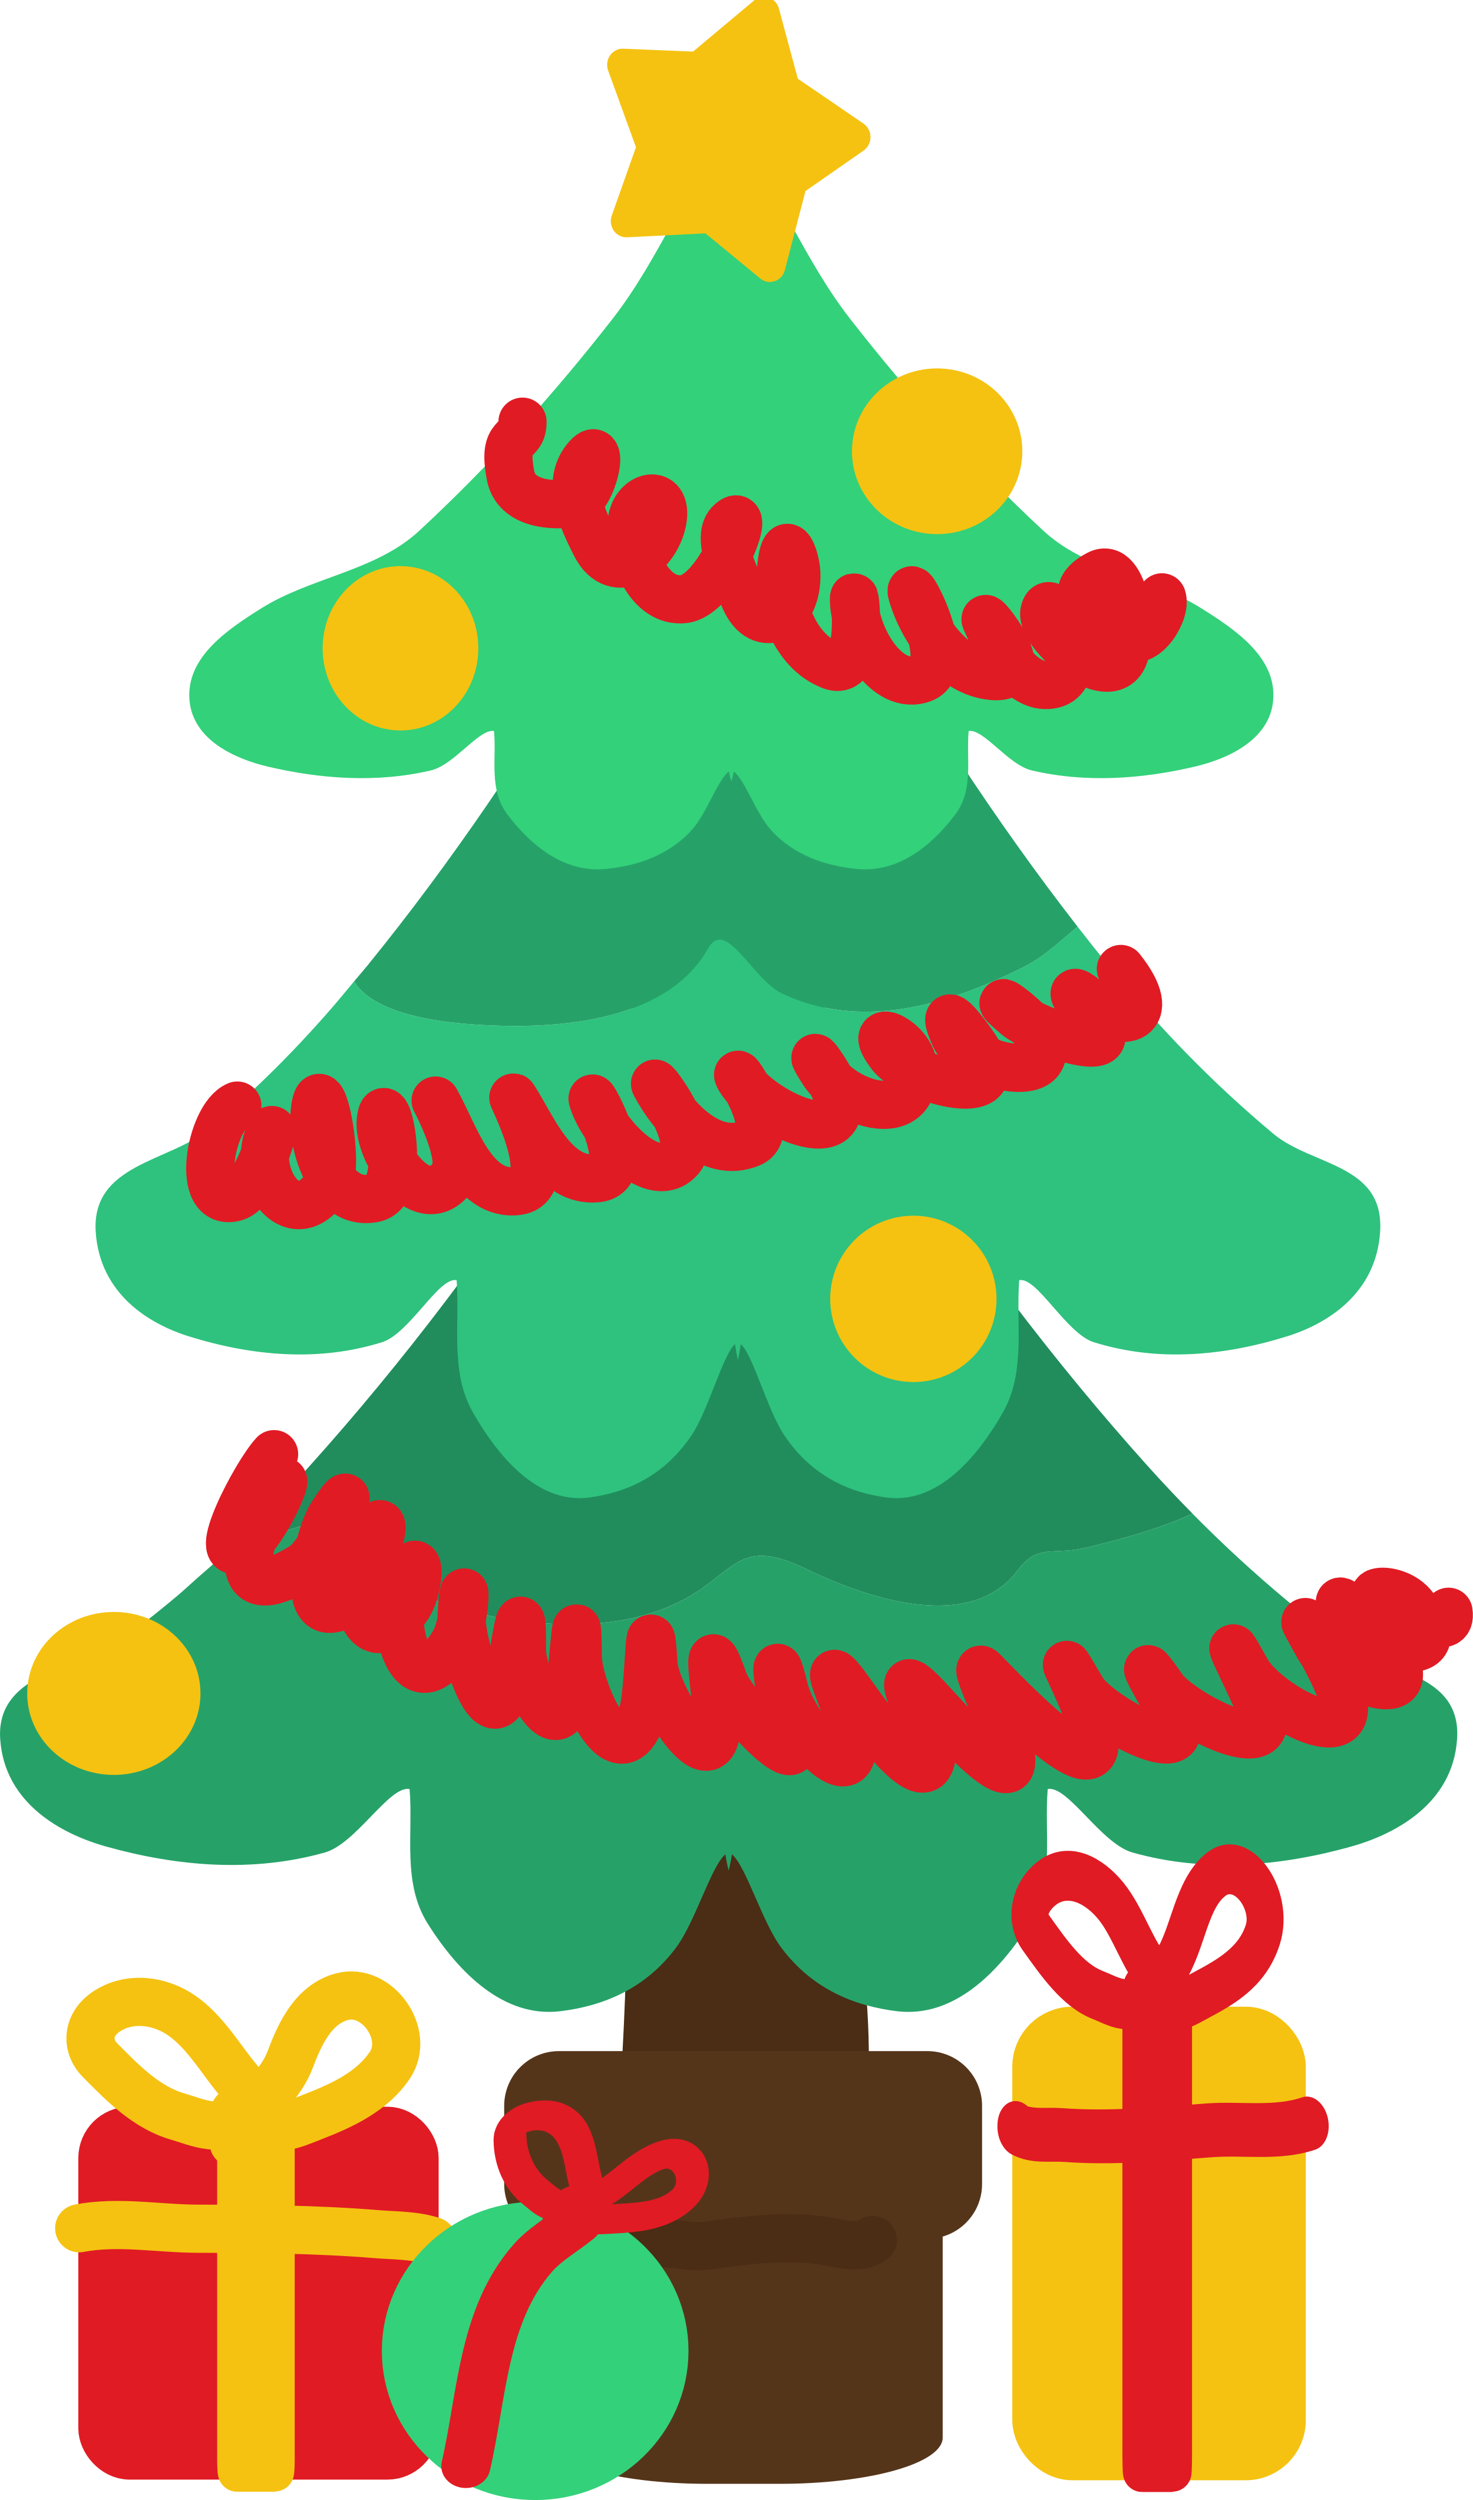 <?xml version="1.0" encoding="UTF-8" standalone="no"?>
<svg
   width="134.326"
   height="227.985"
   viewBox="0 0 134.326 227.985"
   fill="none"
   version="1.1"
   id="svg182"
   sodipodi:docname="treeeee.svg"
   xml:space="preserve"
   inkscape:version="1.3 (0e150ed6c4, 2023-07-21)"
   xmlns:inkscape="http://www.inkscape.org/namespaces/inkscape"
   xmlns:sodipodi="http://sodipodi.sourceforge.net/DTD/sodipodi-0.dtd"
   xmlns="http://www.w3.org/2000/svg"
   xmlns:svg="http://www.w3.org/2000/svg"><sodipodi:namedview
     id="namedview182"
     pagecolor="#ffffff"
     bordercolor="#000000"
     borderopacity="0.25"
     inkscape:showpageshadow="2"
     inkscape:pageopacity="0.0"
     inkscape:pagecheckerboard="0"
     inkscape:deskcolor="#d1d1d1"
     showgrid="false"
     inkscape:zoom="1.1942822"
     inkscape:cx="30.56229"
     inkscape:cy="-26.375675"
     inkscape:window-width="1920"
     inkscape:window-height="991"
     inkscape:window-x="-9"
     inkscape:window-y="-9"
     inkscape:window-maximized="1"
     inkscape:current-layer="layer8" /><defs
     id="defs182"><inkscape:path-effect
       effect="simplify"
       id="path-effect227"
       is_visible="true"
       lpeversion="1.3"
       threshold="24.39"
       steps="1"
       smooth_angles="360"
       helper_size="0"
       simplify_individual_paths="false"
       simplify_just_coalesce="false" /><inkscape:path-effect
       effect="simplify"
       id="path-effect226"
       is_visible="true"
       lpeversion="1.3"
       threshold="24.39"
       steps="1"
       smooth_angles="360"
       helper_size="0"
       simplify_individual_paths="false"
       simplify_just_coalesce="false" /><inkscape:path-effect
       effect="simplify"
       id="path-effect224"
       is_visible="true"
       lpeversion="1.3"
       threshold="24.39"
       steps="1"
       smooth_angles="360"
       helper_size="0"
       simplify_individual_paths="false"
       simplify_just_coalesce="false" /><inkscape:path-effect
       effect="simplify"
       id="path-effect221"
       is_visible="true"
       lpeversion="1.3"
       threshold="24.39"
       steps="1"
       smooth_angles="360"
       helper_size="0"
       simplify_individual_paths="false"
       simplify_just_coalesce="false" /><inkscape:path-effect
       effect="simplify"
       id="path-effect220"
       is_visible="true"
       lpeversion="1.3"
       threshold="24.39"
       steps="1"
       smooth_angles="360"
       helper_size="0"
       simplify_individual_paths="false"
       simplify_just_coalesce="false" /><inkscape:path-effect
       effect="simplify"
       id="path-effect218"
       is_visible="true"
       lpeversion="1.3"
       threshold="24.39"
       steps="1"
       smooth_angles="360"
       helper_size="0"
       simplify_individual_paths="false"
       simplify_just_coalesce="false" /><inkscape:path-effect
       effect="simplify"
       id="path-effect217"
       is_visible="true"
       lpeversion="1.3"
       threshold="24.39"
       steps="1"
       smooth_angles="360"
       helper_size="0"
       simplify_individual_paths="false"
       simplify_just_coalesce="false" /><inkscape:path-effect
       effect="simplify"
       id="path-effect216"
       is_visible="true"
       lpeversion="1.3"
       threshold="24.39"
       steps="1"
       smooth_angles="360"
       helper_size="0"
       simplify_individual_paths="false"
       simplify_just_coalesce="false" /><inkscape:path-effect
       effect="simplify"
       id="path-effect210"
       is_visible="true"
       lpeversion="1.3"
       threshold="24.39"
       steps="1"
       smooth_angles="360"
       helper_size="0"
       simplify_individual_paths="false"
       simplify_just_coalesce="false" /><inkscape:path-effect
       effect="simplify"
       id="path-effect208"
       is_visible="true"
       lpeversion="1.3"
       threshold="24.39"
       steps="1"
       smooth_angles="360"
       helper_size="0"
       simplify_individual_paths="false"
       simplify_just_coalesce="false" /><inkscape:path-effect
       effect="simplify"
       id="path-effect207"
       is_visible="true"
       lpeversion="1.3"
       threshold="24.39"
       steps="1"
       smooth_angles="360"
       helper_size="0"
       simplify_individual_paths="false"
       simplify_just_coalesce="false" /><inkscape:path-effect
       effect="simplify"
       id="path-effect203"
       is_visible="true"
       lpeversion="1.3"
       threshold="24.39"
       steps="1"
       smooth_angles="360"
       helper_size="0"
       simplify_individual_paths="false"
       simplify_just_coalesce="false" /><inkscape:path-effect
       effect="simplify"
       id="path-effect200"
       is_visible="true"
       lpeversion="1.3"
       threshold="24.39"
       steps="1"
       smooth_angles="360"
       helper_size="0"
       simplify_individual_paths="false"
       simplify_just_coalesce="false" /><inkscape:path-effect
       effect="simplify"
       id="path-effect199"
       is_visible="true"
       lpeversion="1.3"
       threshold="24.39"
       steps="1"
       smooth_angles="360"
       helper_size="0"
       simplify_individual_paths="false"
       simplify_just_coalesce="false" /><inkscape:path-effect
       effect="mirror_symmetry"
       start_point="320.403,689.113"
       end_point="320.403,619.129"
       center_point="320.403,654.121"
       id="path-effect197"
       is_visible="true"
       lpeversion="1.2"
       lpesatellites=""
       mode="free"
       discard_orig_path="false"
       fuse_paths="true"
       oposite_fuse="false"
       split_items="false"
       split_open="false"
       link_styles="false" /><inkscape:path-effect
       effect="simplify"
       id="path-effect196"
       is_visible="true"
       lpeversion="1.3"
       threshold="24.39"
       steps="1"
       smooth_angles="360"
       helper_size="0"
       simplify_individual_paths="false"
       simplify_just_coalesce="false" /><inkscape:path-effect
       effect="simplify"
       id="path-effect195"
       is_visible="true"
       lpeversion="1.3"
       threshold="12.176"
       steps="1.559"
       smooth_angles="34"
       helper_size="0"
       simplify_individual_paths="false"
       simplify_just_coalesce="false" /><inkscape:path-effect
       effect="simplify"
       id="path-effect194"
       is_visible="true"
       lpeversion="1.3"
       threshold="11.475"
       steps="1"
       smooth_angles="360"
       helper_size="0"
       simplify_individual_paths="false"
       simplify_just_coalesce="false" /><inkscape:path-effect
       effect="simplify"
       id="path-effect189"
       is_visible="true"
       lpeversion="1.3"
       threshold="11.475"
       steps="1"
       smooth_angles="360"
       helper_size="0"
       simplify_individual_paths="false"
       simplify_just_coalesce="false" /><inkscape:path-effect
       effect="simplify"
       id="path-effect188"
       is_visible="true"
       lpeversion="1.3"
       threshold="11.475"
       steps="1"
       smooth_angles="360"
       helper_size="0"
       simplify_individual_paths="false"
       simplify_just_coalesce="false" /><inkscape:path-effect
       effect="simplify"
       id="path-effect187"
       is_visible="true"
       lpeversion="1.3"
       threshold="11.475"
       steps="1"
       smooth_angles="360"
       helper_size="0"
       simplify_individual_paths="false"
       simplify_just_coalesce="false" /><inkscape:path-effect
       effect="simplify"
       id="path-effect186"
       is_visible="true"
       lpeversion="1.3"
       threshold="24.39"
       steps="1"
       smooth_angles="360"
       helper_size="0"
       simplify_individual_paths="false"
       simplify_just_coalesce="false" /><inkscape:path-effect
       effect="simplify"
       id="path-effect183"
       is_visible="true"
       lpeversion="1.3"
       threshold="24.39"
       steps="1"
       smooth_angles="360"
       helper_size="0"
       simplify_individual_paths="false"
       simplify_just_coalesce="false" /><inkscape:path-effect
       effect="simplify"
       id="path-effect182"
       is_visible="true"
       lpeversion="1.3"
       threshold="24.39"
       steps="1"
       smooth_angles="360"
       helper_size="0"
       simplify_individual_paths="false"
       simplify_just_coalesce="false" /><clipPath
       id="clip0_1_5810"><rect
         width="33"
         height="32"
         fill="#ffffff"
         transform="translate(113.26,16)"
         id="rect161"
         x="0"
         y="0" /></clipPath><clipPath
       id="clip1_1_5810"><rect
         width="33"
         height="32"
         fill="#ffffff"
         transform="translate(113.26,16)"
         id="rect162"
         x="0"
         y="0" /></clipPath><clipPath
       id="clip2_1_5810"><rect
         width="33"
         height="32"
         fill="#ffffff"
         transform="translate(113.26,16)"
         id="rect163"
         x="0"
         y="0" /></clipPath><clipPath
       id="clip3_1_5810"><rect
         width="8.559"
         height="15.014"
         fill="#ffffff"
         transform="translate(73.6,83.693)"
         id="rect164"
         x="0"
         y="0" /></clipPath><clipPath
       id="clip4_1_5810"><rect
         width="8.559"
         height="15.014"
         fill="#ffffff"
         transform="rotate(180,185.14,49.353)"
         id="rect165"
         x="0"
         y="0" /></clipPath><clipPath
       id="clip5_1_5810"><rect
         width="352.13"
         height="704"
         fill="#ffffff"
         transform="translate(45.88,112)"
         id="rect166"
         x="0"
         y="0" /></clipPath><clipPath
       id="clip6_1_5810"><rect
         width="323.63"
         height="17.5"
         fill="#ffffff"
         transform="translate(62.45,115.2)"
         id="rect167"
         x="0"
         y="0" /></clipPath><clipPath
       id="clip7_1_5810"><rect
         width="323.63"
         height="17.5"
         fill="#ffffff"
         transform="translate(62.45,320.52)"
         id="rect168"
         x="0"
         y="0" /></clipPath><clipPath
       id="clip8_1_5810"><rect
         width="323.63"
         height="17.5"
         fill="#ffffff"
         transform="translate(62.45,338.02)"
         id="rect169"
         x="0"
         y="0" /></clipPath><clipPath
       id="clip9_1_5810"><rect
         width="32"
         height="32"
         fill="#ffffff"
         transform="translate(35.75,848)"
         id="rect170"
         x="0"
         y="0" /></clipPath><clipPath
       id="clip10_1_5810"><rect
         width="32"
         height="32"
         fill="#ffffff"
         transform="translate(35.75,848)"
         id="rect171"
         x="0"
         y="0" /></clipPath><clipPath
       id="clip11_1_5810"><rect
         width="32"
         height="32"
         fill="#ffffff"
         transform="translate(139.25,848)"
         id="rect172"
         x="0"
         y="0" /></clipPath><clipPath
       id="clip12_1_5810"><rect
         width="32"
         height="32"
         fill="#ffffff"
         transform="translate(139.25,848)"
         id="rect173"
         x="0"
         y="0" /></clipPath><clipPath
       id="clip13_1_5810"><rect
         width="32"
         height="32"
         fill="#ffffff"
         transform="translate(139.25,848)"
         id="rect174"
         x="0"
         y="0" /></clipPath><clipPath
       id="clip14_1_5810"><rect
         width="32"
         height="32"
         fill="#ffffff"
         transform="translate(242.75,848)"
         id="rect175"
         x="0"
         y="0" /></clipPath><clipPath
       id="clip15_1_5810"><rect
         width="32"
         height="32"
         fill="#ffffff"
         transform="translate(242.75,848)"
         id="rect176"
         x="0"
         y="0" /></clipPath><clipPath
       id="clip16_1_5810"><rect
         width="32"
         height="32"
         fill="#ffffff"
         transform="translate(242.75,848)"
         id="rect177"
         x="0"
         y="0" /></clipPath><clipPath
       id="clip17_1_5810"><rect
         width="32"
         height="32"
         fill="#ffffff"
         transform="translate(346.25,848)"
         id="rect178"
         x="0"
         y="0" /></clipPath><clipPath
       id="clip18_1_5810"><rect
         width="32"
         height="32"
         fill="#ffffff"
         transform="translate(346.25,848)"
         id="rect179"
         x="0"
         y="0" /></clipPath><clipPath
       id="clip19_1_5810"><rect
         width="32"
         height="32"
         fill="#ffffff"
         transform="translate(346.25,848)"
         id="rect180"
         x="0"
         y="0" /></clipPath><clipPath
       id="clip20_1_5810"><rect
         width="44.8"
         height="44.8"
         fill="#ffffff"
         transform="translate(5,7)"
         id="rect181"
         x="0"
         y="0" /></clipPath><clipPath
       id="clip21_1_5810"><rect
         width="34"
         height="33"
         fill="#ffffff"
         transform="translate(10,11.9)"
         id="rect182"
         x="0"
         y="0" /></clipPath><inkscape:path-effect
       effect="simplify"
       id="path-effect224-3"
       is_visible="true"
       lpeversion="1.3"
       threshold="24.39"
       steps="1"
       smooth_angles="360"
       helper_size="0"
       simplify_individual_paths="false"
       simplify_just_coalesce="false" /></defs><g
     inkscape:groupmode="layer"
     id="layer3"
     inkscape:label="TREE"
     style="display:inline"
     transform="translate(-253.712,-609.489)"><path
       style="opacity:1;fill:#4a2d14;fill-opacity:1;stroke:none;stroke-width:8.292;stroke-linecap:round;stroke-linejoin:round;stroke-dasharray:none;stroke-opacity:1"
       d="m 311.369,770.234 c 2.407,11.291 2.506,22.855 4.906,34.21 0.468,2.214 1.32,6.295 4.37,5.276 3.415,-1.14 6.289,-3.531 8.801,-6.047 5.108,-5.114 7.404,-12.595 6.656,-19.734 -0.565,-5.397 -2.085,-10.699 -4.286,-15.629 -1.511,-3.384 -3.115,-7.386 -6.671,-8.963 -3.411,-1.512 -7.018,0.804 -9.308,3.248 -2.768,2.955 -4.67,6.775 -4.819,10.943 -0.041,1.153 -0.034,2.306 -0.034,3.459"
       id="path207"
       inkscape:path-effect="#path-effect207"
       inkscape:original-d="m 311.36872,770.23377 c 2.38087,11.09131 1.62509,22.49528 4.73203,33.52801 0.45289,1.60819 0.93455,5.09133 2.67257,5.8718 1.77295,0.79615 4.50452,-1.02985 5.8325,-1.92779 10.6942,-7.23111 13.70203,-18.01298 10.28154,-30.17698 -1.41305,-5.02515 -4.02373,-13.80304 -8.26925,-17.26168 -6.17571,-5.03107 -14.01541,4.62455 -15.24939,9.96664 -0.4241,1.83603 -0.38516,4.72252 -0.38516,6.76445"
       transform="matrix(0.989,0.15,-0.178,1.171,139.953,-167.167)" /><path
       d="m 362.459,747.512 c -0.57,0.254 -1.137,0.514 -1.723,0.738 -0.858,0.329 -1.728,0.629 -2.604,0.906 -0.875,0.277 -1.756,0.531 -2.629,0.768 -0.873,0.237 -1.74,0.456 -2.592,0.664 -0.406,0.099 -0.782,0.168 -1.131,0.217 -0.349,0.048 -0.672,0.076 -0.975,0.096 -0.605,0.039 -1.129,0.044 -1.607,0.1 -0.239,0.028 -0.467,0.07 -0.689,0.135 -0.222,0.065 -0.437,0.153 -0.652,0.277 -0.215,0.124 -0.43,0.285 -0.648,0.49 -0.218,0.205 -0.439,0.455 -0.67,0.764 -0.263,0.351 -0.545,0.67 -0.844,0.957 -0.299,0.287 -0.614,0.544 -0.945,0.771 -0.331,0.227 -0.678,0.426 -1.037,0.598 -0.359,0.172 -0.732,0.317 -1.115,0.438 -0.384,0.12 -0.779,0.214 -1.184,0.287 -0.404,0.073 -0.818,0.125 -1.238,0.154 -0.421,0.029 -0.848,0.037 -1.281,0.027 -0.433,-0.01 -0.871,-0.037 -1.312,-0.082 -0.442,-0.045 -0.888,-0.106 -1.334,-0.182 -0.446,-0.076 -0.895,-0.167 -1.342,-0.27 -0.894,-0.205 -1.787,-0.461 -2.66,-0.75 -0.874,-0.289 -1.728,-0.61 -2.549,-0.949 -0.821,-0.339 -1.608,-0.694 -2.346,-1.051 -0.651,-0.315 -1.236,-0.563 -1.766,-0.754 -0.53,-0.191 -1.007,-0.322 -1.441,-0.402 -0.435,-0.08 -0.828,-0.11 -1.193,-0.094 -0.365,0.017 -0.701,0.078 -1.021,0.178 -0.321,0.1 -0.625,0.237 -0.928,0.406 -0.302,0.169 -0.603,0.369 -0.912,0.594 -0.619,0.449 -1.277,0.997 -2.078,1.588 -0.392,0.289 -0.796,0.556 -1.209,0.805 -0.413,0.249 -0.838,0.477 -1.27,0.688 -0.432,0.21 -0.872,0.401 -1.32,0.574 -0.449,0.174 -0.906,0.33 -1.369,0.469 -0.463,0.139 -0.933,0.261 -1.408,0.367 -0.475,0.106 -0.956,0.198 -1.441,0.273 -0.486,0.076 -0.975,0.137 -1.469,0.184 -0.494,0.047 -0.991,0.08 -1.49,0.1 -0.999,0.04 -2.008,0.028 -3.018,-0.027 -1.009,-0.055 -2.018,-0.154 -3.02,-0.289 -1.002,-0.135 -1.997,-0.306 -2.975,-0.506 -0.978,-0.2 -1.939,-0.427 -2.875,-0.676 -0.271,-0.072 -0.53,-0.157 -0.779,-0.254 -0.249,-0.097 -0.488,-0.207 -0.717,-0.326 -0.458,-0.238 -0.878,-0.516 -1.273,-0.824 -0.395,-0.308 -0.765,-0.645 -1.117,-0.998 -0.352,-0.353 -0.687,-0.721 -1.018,-1.094 -0.661,-0.746 -1.297,-1.508 -1.994,-2.188 -0.348,-0.34 -0.713,-0.659 -1.102,-0.945 -0.388,-0.286 -0.801,-0.539 -1.25,-0.746 -0.254,-0.117 -0.512,-0.21 -0.771,-0.279 -0.26,-0.07 -0.524,-0.117 -0.789,-0.145 -0.265,-0.028 -0.533,-0.035 -0.803,-0.027 -0.27,0.008 -0.542,0.031 -0.816,0.068 -0.549,0.075 -1.107,0.204 -1.67,0.359 -0.563,0.156 -1.134,0.339 -1.707,0.527 -0.573,0.188 -1.149,0.381 -1.729,0.553 -0.579,0.172 -1.161,0.323 -1.742,0.43 -0.275,0.051 -0.551,0.089 -0.826,0.117 -0.363,0.35 -0.72,0.725 -1.086,1.068 -0.762,0.714 -1.561,1.39 -2.344,2.08 0.005,0.013 0.009,0.024 0.014,0.037 -0.008,-0.009 -0.015,-0.019 -0.023,-0.027 -0.591,0.521 -1.161,1.06 -1.768,1.57 -1.415,1.19 -2.877,2.354 -4.414,3.512 -0.252,0.19 -0.52,0.369 -0.801,0.539 -0.281,0.17 -0.574,0.329 -0.877,0.482 -0.607,0.308 -1.254,0.59 -1.914,0.861 -0.66,0.271 -1.334,0.533 -1.998,0.803 -0.664,0.27 -1.318,0.548 -1.938,0.852 -0.31,0.152 -0.611,0.309 -0.9,0.477 -0.289,0.167 -0.566,0.345 -0.828,0.531 -0.262,0.187 -0.509,0.383 -0.738,0.594 -0.229,0.211 -0.441,0.435 -0.631,0.674 -0.19,0.239 -0.359,0.494 -0.504,0.766 -0.145,0.272 -0.264,0.56 -0.357,0.869 -0.093,0.309 -0.16,0.638 -0.195,0.988 -0.036,0.35 -0.04,0.723 -0.012,1.119 0.026,0.363 0.07,0.713 0.131,1.053 0.061,0.34 0.139,0.667 0.232,0.984 0.094,0.317 0.203,0.623 0.326,0.918 0.123,0.295 0.262,0.581 0.412,0.855 0.15,0.274 0.314,0.537 0.488,0.791 0.175,0.254 0.361,0.497 0.557,0.73 0.392,0.468 0.824,0.897 1.285,1.289 0.461,0.392 0.949,0.748 1.457,1.07 0.508,0.323 1.034,0.611 1.566,0.869 0.532,0.258 1.071,0.485 1.605,0.684 0.535,0.199 1.067,0.369 1.582,0.514 0.812,0.228 1.629,0.436 2.451,0.623 0.823,0.187 1.65,0.351 2.48,0.492 0.831,0.141 1.666,0.257 2.502,0.348 0.836,0.09 1.674,0.156 2.514,0.191 0.839,0.035 1.68,0.04 2.52,0.016 0.839,-0.025 1.677,-0.081 2.514,-0.17 0.837,-0.089 1.672,-0.211 2.504,-0.369 0.832,-0.159 1.66,-0.353 2.484,-0.586 0.178,-0.05 0.357,-0.12 0.537,-0.203 0.18,-0.083 0.361,-0.182 0.541,-0.293 0.36,-0.223 0.72,-0.496 1.078,-0.801 0.358,-0.304 0.712,-0.638 1.062,-0.984 0.35,-0.346 0.695,-0.703 1.031,-1.051 0.337,-0.348 0.665,-0.687 0.982,-0.996 0.318,-0.309 0.625,-0.589 0.918,-0.82 0.293,-0.231 0.573,-0.413 0.836,-0.525 0.132,-0.056 0.26,-0.094 0.383,-0.113 0.123,-0.019 0.24,-0.019 0.354,0.004 0.042,0.512 0.064,1.031 0.072,1.553 0.009,0.522 0.006,1.047 0,1.574 -0.012,1.054 -0.036,2.112 0.004,3.16 0.02,0.524 0.056,1.044 0.117,1.561 0.061,0.516 0.146,1.027 0.266,1.531 0.12,0.504 0.275,1.001 0.473,1.488 0.198,0.487 0.44,0.964 0.734,1.43 0.351,0.557 0.723,1.108 1.115,1.646 0.392,0.538 0.803,1.063 1.234,1.564 0.431,0.502 0.881,0.981 1.35,1.43 0.469,0.448 0.957,0.866 1.463,1.244 0.506,0.378 1.031,0.716 1.572,1.006 0.542,0.29 1.101,0.532 1.678,0.717 0.288,0.092 0.58,0.17 0.877,0.232 0.297,0.063 0.596,0.11 0.9,0.141 0.305,0.031 0.615,0.046 0.928,0.043 0.313,-0.003 0.63,-0.022 0.951,-0.06 0.486,-0.059 0.972,-0.134 1.455,-0.229 0.483,-0.095 0.964,-0.209 1.439,-0.344 0.476,-0.135 0.947,-0.291 1.412,-0.471 0.465,-0.18 0.923,-0.382 1.373,-0.611 0.45,-0.229 0.891,-0.485 1.322,-0.768 0.432,-0.283 0.855,-0.594 1.264,-0.936 0.409,-0.341 0.805,-0.713 1.188,-1.117 0.383,-0.404 0.753,-0.843 1.105,-1.314 0.22,-0.294 0.434,-0.63 0.645,-0.996 0.21,-0.366 0.417,-0.761 0.619,-1.174 0.404,-0.825 0.79,-1.715 1.162,-2.566 0.373,-0.851 0.731,-1.663 1.076,-2.328 0.173,-0.333 0.343,-0.63 0.51,-0.877 0.167,-0.247 0.331,-0.442 0.492,-0.576 0.077,0.507 0.177,1 0.299,1.48 0.122,-0.48 0.222,-0.974 0.299,-1.48 0.161,0.134 0.325,0.33 0.492,0.576 0.167,0.247 0.337,0.544 0.51,0.877 0.346,0.665 0.703,1.477 1.076,2.328 0.373,0.851 0.76,1.742 1.164,2.566 0.202,0.412 0.409,0.808 0.619,1.174 0.21,0.366 0.425,0.703 0.645,0.996 0.353,0.472 0.723,0.91 1.105,1.314 0.383,0.404 0.78,0.776 1.189,1.117 0.409,0.341 0.83,0.653 1.262,0.936 0.432,0.283 0.874,0.538 1.324,0.768 0.45,0.229 0.908,0.432 1.373,0.611 0.465,0.18 0.936,0.336 1.412,0.471 0.476,0.135 0.957,0.249 1.439,0.344 0.483,0.095 0.967,0.17 1.453,0.229 0.321,0.039 0.638,0.058 0.951,0.06 0.313,0.003 0.623,-0.012 0.928,-0.043 0.305,-0.031 0.606,-0.078 0.902,-0.141 0.297,-0.063 0.589,-0.14 0.877,-0.232 0.576,-0.185 1.134,-0.427 1.676,-0.717 0.542,-0.29 1.067,-0.628 1.572,-1.006 0.506,-0.378 0.992,-0.796 1.461,-1.244 0.469,-0.448 0.919,-0.928 1.35,-1.43 0.431,-0.502 0.843,-1.026 1.234,-1.564 0.392,-0.538 0.764,-1.09 1.115,-1.646 0.294,-0.466 0.536,-0.943 0.734,-1.43 0.198,-0.487 0.352,-0.985 0.473,-1.488 0.12,-0.504 0.205,-1.015 0.266,-1.531 0.061,-0.516 0.097,-1.037 0.117,-1.561 0.04,-1.048 0.018,-2.107 0.006,-3.16 -0.006,-0.527 -0.009,-1.053 0,-1.574 0.009,-0.522 0.03,-1.041 0.072,-1.553 0.114,-0.023 0.233,-0.023 0.355,-0.004 0.123,0.019 0.249,0.057 0.381,0.113 0.263,0.112 0.543,0.294 0.836,0.525 0.293,0.231 0.6,0.511 0.918,0.82 0.318,0.309 0.646,0.648 0.982,0.996 0.337,0.348 0.681,0.705 1.031,1.051 0.35,0.346 0.705,0.68 1.062,0.984 0.358,0.304 0.72,0.578 1.08,0.801 0.18,0.111 0.359,0.21 0.539,0.293 0.18,0.083 0.359,0.153 0.537,0.203 0.824,0.233 1.653,0.427 2.484,0.586 0.832,0.159 1.667,0.28 2.504,0.369 0.837,0.089 1.676,0.145 2.516,0.17 0.839,0.025 1.678,0.02 2.518,-0.016 0.839,-0.035 1.679,-0.101 2.516,-0.191 0.836,-0.09 1.669,-0.207 2.5,-0.348 0.831,-0.141 1.658,-0.306 2.48,-0.492 0.822,-0.187 1.642,-0.395 2.453,-0.623 0.515,-0.145 1.045,-0.315 1.58,-0.514 0.535,-0.199 1.073,-0.426 1.605,-0.684 0.532,-0.258 1.059,-0.547 1.566,-0.869 0.508,-0.323 0.996,-0.678 1.457,-1.07 0.461,-0.392 0.893,-0.821 1.285,-1.289 0.196,-0.234 0.38,-0.477 0.555,-0.73 0.174,-0.254 0.338,-0.517 0.488,-0.791 0.15,-0.274 0.289,-0.56 0.412,-0.855 0.123,-0.295 0.233,-0.601 0.326,-0.918 0.094,-0.317 0.171,-0.645 0.232,-0.984 0.061,-0.34 0.105,-0.69 0.131,-1.053 0.028,-0.396 0.027,-0.768 -0.004,-1.115 -0.031,-0.347 -0.091,-0.671 -0.176,-0.975 -0.084,-0.303 -0.194,-0.586 -0.326,-0.85 -0.132,-0.264 -0.286,-0.507 -0.461,-0.736 -0.175,-0.229 -0.37,-0.443 -0.582,-0.643 -0.212,-0.199 -0.44,-0.384 -0.684,-0.559 -0.243,-0.174 -0.501,-0.338 -0.77,-0.492 -0.269,-0.154 -0.551,-0.299 -0.84,-0.438 -0.578,-0.278 -1.192,-0.53 -1.818,-0.775 -0.626,-0.245 -1.265,-0.485 -1.895,-0.736 -0.63,-0.251 -1.251,-0.516 -1.84,-0.812 -0.294,-0.148 -0.58,-0.304 -0.855,-0.471 -0.276,-0.166 -0.541,-0.342 -0.793,-0.531 -1.537,-1.158 -3.042,-2.351 -4.518,-3.58 -1.475,-1.229 -2.92,-2.496 -4.342,-3.805 -1.422,-1.308 -2.82,-2.657 -4.197,-4.053 -0.011,-0.011 -0.021,-0.022 -0.031,-0.033 z"
       style="display:inline;fill:#26a269;stroke-width:12.202;stroke-linecap:round;stroke-linejoin:round"
       id="path206" /><path
       d="m 320.16,684.016 c -0.701,1.091 -1.364,2.212 -2,3.354 -0.636,1.141 -1.245,2.303 -1.836,3.48 -0.591,1.177 -1.165,2.369 -1.729,3.568 -0.564,1.199 -1.118,2.406 -1.674,3.613 -0.556,1.207 -1.115,2.416 -1.682,3.617 -0.567,1.201 -1.143,2.394 -1.74,3.574 -0.597,1.181 -1.214,2.348 -1.859,3.494 -0.646,1.146 -1.32,2.272 -2.033,3.369 -0.902,1.388 -1.813,2.765 -2.736,4.133 -0.358,0.531 -0.726,1.052 -1.088,1.58 0.576,-0.297 1.15,-0.599 1.736,-0.879 0.899,-0.429 1.811,-0.837 2.732,-1.225 0.922,-0.388 1.852,-0.755 2.793,-1.104 0.941,-0.348 1.89,-0.677 2.848,-0.986 0.957,-0.309 1.922,-0.6 2.893,-0.871 0.971,-0.271 1.948,-0.524 2.93,-0.758 0.981,-0.234 1.968,-0.449 2.957,-0.646 0.989,-0.198 1.98,-0.379 2.975,-0.541 0.994,-0.162 1.99,-0.306 2.986,-0.434 0.996,-0.128 1.993,-0.238 2.988,-0.332 0.996,-0.094 1.991,-0.17 2.982,-0.23 0.239,-0.015 0.478,-0.008 0.717,-0.018 -0.209,-0.356 -0.436,-0.699 -0.639,-1.059 -0.646,-1.146 -1.262,-2.314 -1.859,-3.494 -0.597,-1.181 -1.175,-2.373 -1.742,-3.574 -0.567,-1.201 -1.123,-2.41 -1.68,-3.617 -0.556,-1.207 -1.112,-2.414 -1.676,-3.613 -0.564,-1.199 -1.136,-2.391 -1.727,-3.568 -0.591,-1.177 -1.2,-2.339 -1.836,-3.48 -0.636,-1.141 -1.301,-2.263 -2.002,-3.354 z"
       style="display:inline;fill:#26a269;stroke-width:12.202;stroke-linecap:round;stroke-linejoin:round"
       id="path204" /><path
       d="m 333.32,709.775 c -0.239,0.01 -0.477,0.003 -0.717,0.018 -0.992,0.061 -1.987,0.137 -2.982,0.23 -0.996,0.094 -1.992,0.204 -2.988,0.332 -0.996,0.128 -1.992,0.271 -2.986,0.434 -0.994,0.162 -1.985,0.343 -2.975,0.541 -0.989,0.198 -1.976,0.412 -2.957,0.646 -0.981,0.234 -1.959,0.487 -2.93,0.758 -0.971,0.271 -1.935,0.562 -2.893,0.871 -0.957,0.309 -1.907,0.638 -2.848,0.986 -0.941,0.348 -1.871,0.716 -2.793,1.104 -0.921,0.388 -1.833,0.796 -2.732,1.225 -0.587,0.28 -1.16,0.582 -1.736,0.879 -0.57,0.832 -1.137,1.668 -1.715,2.492 -0.944,1.346 -1.899,2.682 -2.865,4.006 -0.966,1.324 -1.94,2.635 -2.928,3.936 -0.987,1.3 -1.985,2.59 -2.994,3.865 -1.009,1.276 -2.03,2.538 -3.061,3.787 -1.03,1.249 -2.071,2.485 -3.123,3.707 -1.052,1.222 -2.116,2.432 -3.189,3.625 -1.342,1.491 -2.658,2.905 -3.975,4.262 -0.957,0.986 -1.922,1.912 -2.889,2.842 0.275,-0.028 0.551,-0.067 0.826,-0.117 0.581,-0.107 1.163,-0.258 1.742,-0.43 0.579,-0.172 1.155,-0.364 1.729,-0.553 0.573,-0.188 1.144,-0.371 1.707,-0.527 0.563,-0.156 1.121,-0.285 1.67,-0.359 0.275,-0.037 0.546,-0.061 0.816,-0.068 0.27,-0.008 0.537,-4.4e-4 0.803,0.027 0.265,0.028 0.529,0.075 0.789,0.145 0.26,0.07 0.517,0.162 0.771,0.279 0.449,0.207 0.862,0.46 1.25,0.746 0.388,0.286 0.753,0.606 1.102,0.945 0.697,0.679 1.334,1.441 1.994,2.188 0.33,0.373 0.665,0.741 1.018,1.094 0.352,0.353 0.722,0.69 1.117,0.998 0.395,0.308 0.815,0.586 1.273,0.824 0.229,0.119 0.468,0.229 0.717,0.326 0.249,0.097 0.508,0.182 0.779,0.254 0.936,0.248 1.897,0.476 2.875,0.676 0.978,0.2 1.973,0.371 2.975,0.506 1.002,0.135 2.01,0.234 3.02,0.289 1.009,0.055 2.019,0.068 3.018,0.027 0.499,-0.02 0.997,-0.053 1.49,-0.1 0.494,-0.047 0.983,-0.108 1.469,-0.184 0.486,-0.076 0.966,-0.167 1.441,-0.273 0.475,-0.106 0.945,-0.228 1.408,-0.367 0.463,-0.139 0.92,-0.295 1.369,-0.469 0.449,-0.174 0.888,-0.364 1.32,-0.574 0.432,-0.21 0.856,-0.439 1.27,-0.688 0.413,-0.249 0.817,-0.516 1.209,-0.805 0.801,-0.59 1.459,-1.139 2.078,-1.588 0.309,-0.225 0.61,-0.425 0.912,-0.594 0.302,-0.169 0.607,-0.307 0.928,-0.406 0.321,-0.1 0.657,-0.161 1.021,-0.178 0.365,-0.016 0.759,0.013 1.193,0.094 0.435,0.08 0.911,0.212 1.441,0.402 0.53,0.191 1.115,0.439 1.766,0.754 0.737,0.356 1.524,0.712 2.346,1.051 0.821,0.339 1.675,0.661 2.549,0.949 0.874,0.289 1.766,0.545 2.66,0.75 0.447,0.103 0.895,0.194 1.342,0.27 0.446,0.076 0.892,0.137 1.334,0.182 0.442,0.045 0.879,0.072 1.312,0.082 0.433,0.01 0.861,0.002 1.281,-0.027 0.421,-0.029 0.834,-0.081 1.238,-0.154 0.404,-0.073 0.8,-0.167 1.184,-0.287 0.384,-0.12 0.756,-0.266 1.115,-0.438 0.359,-0.172 0.706,-0.37 1.037,-0.598 0.331,-0.227 0.647,-0.484 0.945,-0.771 0.299,-0.287 0.581,-0.606 0.844,-0.957 0.231,-0.308 0.452,-0.558 0.67,-0.764 0.218,-0.205 0.433,-0.366 0.648,-0.49 0.215,-0.124 0.43,-0.212 0.652,-0.277 0.222,-0.065 0.45,-0.107 0.689,-0.135 0.478,-0.056 1.002,-0.06 1.607,-0.1 0.303,-0.02 0.625,-0.047 0.975,-0.096 0.349,-0.048 0.725,-0.118 1.131,-0.217 0.852,-0.208 1.718,-0.427 2.592,-0.664 0.873,-0.237 1.754,-0.491 2.629,-0.768 0.875,-0.277 1.746,-0.577 2.604,-0.906 0.586,-0.225 1.153,-0.485 1.723,-0.738 -1.366,-1.386 -2.714,-2.815 -4.045,-4.295 -1.074,-1.193 -2.137,-2.403 -3.189,-3.625 -1.052,-1.222 -2.093,-2.458 -3.123,-3.707 -1.03,-1.249 -2.05,-2.512 -3.059,-3.787 -1.009,-1.276 -2.007,-2.565 -2.994,-3.865 -0.987,-1.3 -1.964,-2.612 -2.93,-3.936 -0.966,-1.324 -1.921,-2.659 -2.865,-4.006 -0.944,-1.346 -1.878,-2.705 -2.801,-4.072 -0.923,-1.368 -1.837,-2.745 -2.738,-4.133 -0.489,-0.753 -0.939,-1.534 -1.395,-2.311 z"
       style="opacity:1;fill:#218d5c;stroke-width:8.292;stroke-linecap:round;stroke-linejoin:round"
       id="path205" /><path
       d="m 351.98,693.994 c -0.07,0.058 -0.142,0.112 -0.211,0.17 -0.731,0.614 -1.441,1.25 -2.188,1.846 -0.373,0.298 -0.756,0.586 -1.154,0.855 -0.398,0.269 -0.812,0.52 -1.25,0.744 -0.896,0.458 -1.804,0.891 -2.721,1.295 -0.916,0.404 -1.841,0.776 -2.771,1.109 -0.93,0.333 -1.865,0.628 -2.803,0.875 -0.938,0.247 -1.877,0.447 -2.816,0.592 -0.47,0.072 -0.939,0.13 -1.408,0.174 -0.469,0.044 -0.937,0.074 -1.404,0.088 -0.467,0.014 -0.933,0.011 -1.398,-0.008 -0.465,-0.019 -0.929,-0.054 -1.391,-0.107 -0.462,-0.053 -0.923,-0.123 -1.381,-0.213 -0.458,-0.089 -0.914,-0.198 -1.367,-0.326 -0.453,-0.128 -0.904,-0.275 -1.352,-0.443 -0.448,-0.168 -0.894,-0.356 -1.336,-0.566 -0.17,-0.081 -0.339,-0.179 -0.506,-0.291 -0.167,-0.112 -0.332,-0.24 -0.496,-0.377 -0.329,-0.274 -0.652,-0.592 -0.969,-0.928 -0.633,-0.671 -1.238,-1.413 -1.811,-2.025 -0.286,-0.306 -0.565,-0.58 -0.834,-0.795 -0.134,-0.107 -0.265,-0.2 -0.395,-0.275 -0.13,-0.075 -0.256,-0.133 -0.381,-0.17 -0.125,-0.036 -0.248,-0.051 -0.367,-0.043 -0.119,0.009 -0.235,0.042 -0.35,0.102 -0.114,0.06 -0.225,0.146 -0.334,0.264 -0.109,0.118 -0.216,0.265 -0.318,0.447 -0.241,0.427 -0.507,0.829 -0.797,1.209 -0.29,0.38 -0.602,0.737 -0.936,1.072 -0.334,0.335 -0.687,0.65 -1.061,0.943 -0.373,0.293 -0.765,0.565 -1.174,0.818 -0.408,0.254 -0.834,0.489 -1.273,0.705 -0.439,0.216 -0.892,0.413 -1.357,0.594 -0.466,0.181 -0.944,0.346 -1.432,0.494 -0.488,0.148 -0.985,0.282 -1.49,0.4 -0.505,0.118 -1.019,0.222 -1.537,0.312 -0.519,0.09 -1.043,0.166 -1.57,0.23 -1.055,0.129 -2.122,0.209 -3.186,0.25 -1.064,0.041 -2.123,0.042 -3.16,0.014 -1.037,-0.029 -2.052,-0.086 -3.027,-0.166 -0.549,-0.045 -1.158,-0.105 -1.799,-0.188 -0.641,-0.083 -1.313,-0.189 -1.99,-0.324 -0.678,-0.135 -1.36,-0.301 -2.02,-0.504 -0.33,-0.102 -0.656,-0.213 -0.971,-0.334 -0.315,-0.121 -0.621,-0.252 -0.914,-0.395 -0.294,-0.143 -0.575,-0.297 -0.84,-0.463 -0.265,-0.166 -0.514,-0.344 -0.744,-0.535 -0.23,-0.191 -0.439,-0.397 -0.627,-0.615 -0.139,-0.163 -0.252,-0.341 -0.365,-0.52 -0.741,0.891 -1.485,1.802 -2.221,2.643 -1.161,1.326 -2.322,2.594 -3.504,3.822 -1.182,1.228 -2.386,2.417 -3.633,3.58 -1.247,1.164 -2.537,2.303 -3.893,3.436 -0.222,0.186 -0.458,0.36 -0.705,0.525 -0.247,0.166 -0.506,0.324 -0.773,0.475 -0.535,0.301 -1.105,0.575 -1.688,0.84 -0.582,0.265 -1.176,0.521 -1.762,0.785 -0.586,0.264 -1.163,0.537 -1.709,0.834 -0.273,0.149 -0.536,0.303 -0.791,0.467 -0.255,0.163 -0.499,0.335 -0.73,0.518 -0.231,0.183 -0.45,0.376 -0.652,0.582 -0.202,0.206 -0.387,0.424 -0.555,0.658 -0.168,0.234 -0.318,0.482 -0.445,0.748 -0.128,0.266 -0.232,0.549 -0.314,0.852 -0.082,0.302 -0.141,0.624 -0.172,0.967 -0.031,0.343 -0.037,0.706 -0.012,1.094 0.023,0.355 0.061,0.697 0.115,1.029 0.054,0.332 0.124,0.653 0.207,0.963 0.083,0.31 0.178,0.61 0.287,0.898 0.109,0.289 0.229,0.568 0.361,0.836 0.133,0.268 0.278,0.525 0.432,0.773 0.154,0.248 0.317,0.486 0.49,0.715 0.345,0.457 0.726,0.878 1.133,1.262 0.406,0.384 0.838,0.731 1.285,1.047 0.448,0.315 0.912,0.597 1.381,0.85 0.469,0.252 0.944,0.474 1.416,0.668 0.472,0.194 0.938,0.361 1.393,0.502 0.715,0.223 1.437,0.427 2.162,0.609 0.725,0.183 1.455,0.345 2.188,0.482 0.732,0.138 1.468,0.251 2.205,0.34 0.737,0.088 1.477,0.151 2.217,0.186 0.74,0.035 1.479,0.042 2.219,0.018 0.74,-0.024 1.481,-0.079 2.219,-0.166 0.738,-0.087 1.474,-0.208 2.207,-0.363 0.733,-0.155 1.463,-0.345 2.189,-0.572 0.157,-0.049 0.316,-0.116 0.475,-0.197 0.158,-0.082 0.316,-0.178 0.475,-0.287 0.318,-0.218 0.636,-0.486 0.951,-0.783 0.315,-0.298 0.629,-0.624 0.938,-0.963 0.309,-0.338 0.613,-0.687 0.91,-1.027 0.297,-0.34 0.585,-0.672 0.865,-0.975 0.28,-0.303 0.55,-0.577 0.809,-0.803 0.258,-0.226 0.504,-0.402 0.736,-0.512 0.116,-0.055 0.23,-0.095 0.338,-0.113 0.108,-0.019 0.212,-0.017 0.312,0.006 0.037,0.501 0.055,1.007 0.062,1.518 0.008,0.51 0.005,1.024 0,1.539 -0.011,1.03 -0.031,2.067 0.004,3.092 0.018,0.512 0.05,1.021 0.104,1.525 0.054,0.505 0.129,1.005 0.234,1.498 0.106,0.493 0.244,0.979 0.418,1.455 0.174,0.476 0.387,0.943 0.646,1.398 0.31,0.545 0.637,1.085 0.982,1.611 0.345,0.526 0.708,1.038 1.088,1.529 0.38,0.491 0.778,0.96 1.191,1.398 0.413,0.439 0.843,0.847 1.289,1.217 0.446,0.369 0.907,0.699 1.385,0.982 0.239,0.142 0.482,0.272 0.729,0.389 0.246,0.117 0.496,0.222 0.75,0.312 0.254,0.09 0.512,0.167 0.773,0.229 0.261,0.061 0.526,0.106 0.795,0.137 0.269,0.03 0.542,0.046 0.818,0.043 0.276,-0.003 0.555,-0.023 0.838,-0.06 0.429,-0.057 0.857,-0.132 1.283,-0.225 0.426,-0.092 0.848,-0.202 1.268,-0.334 0.419,-0.132 0.836,-0.285 1.246,-0.461 0.41,-0.176 0.814,-0.376 1.211,-0.6 0.397,-0.224 0.786,-0.473 1.166,-0.75 0.38,-0.277 0.753,-0.58 1.113,-0.914 0.361,-0.334 0.709,-0.698 1.047,-1.094 0.338,-0.395 0.664,-0.822 0.975,-1.283 0.194,-0.287 0.383,-0.616 0.568,-0.975 0.186,-0.358 0.367,-0.745 0.545,-1.148 0.356,-0.807 0.697,-1.679 1.025,-2.512 0.328,-0.832 0.645,-1.625 0.949,-2.275 0.152,-0.325 0.302,-0.616 0.449,-0.857 0.147,-0.241 0.291,-0.433 0.434,-0.564 0.068,0.496 0.156,0.979 0.264,1.449 0.107,-0.47 0.196,-0.953 0.264,-1.449 0.142,0.131 0.287,0.323 0.434,0.564 0.147,0.241 0.297,0.532 0.449,0.857 0.305,0.651 0.621,1.443 0.949,2.275 0.329,0.832 0.671,1.705 1.027,2.512 0.178,0.403 0.359,0.79 0.545,1.148 0.186,0.358 0.375,0.688 0.568,0.975 0.311,0.461 0.635,0.888 0.973,1.283 0.338,0.395 0.688,0.76 1.049,1.094 0.361,0.334 0.733,0.637 1.113,0.914 0.38,0.277 0.769,0.526 1.166,0.75 0.397,0.224 0.801,0.424 1.211,0.6 0.41,0.176 0.827,0.329 1.246,0.461 0.419,0.132 0.842,0.242 1.268,0.334 0.426,0.092 0.855,0.167 1.283,0.225 0.283,0.038 0.562,0.058 0.838,0.06 0.276,0.003 0.548,-0.013 0.816,-0.043 0.269,-0.03 0.534,-0.075 0.795,-0.137 0.261,-0.061 0.519,-0.138 0.773,-0.229 0.254,-0.09 0.506,-0.195 0.752,-0.312 0.246,-0.117 0.488,-0.247 0.727,-0.389 0.477,-0.283 0.939,-0.613 1.385,-0.982 0.446,-0.369 0.876,-0.778 1.289,-1.217 0.413,-0.439 0.812,-0.908 1.191,-1.398 0.38,-0.491 0.743,-1.003 1.088,-1.529 0.345,-0.526 0.673,-1.067 0.982,-1.611 0.259,-0.456 0.472,-0.922 0.646,-1.398 0.174,-0.476 0.31,-0.962 0.416,-1.455 0.106,-0.493 0.183,-0.993 0.236,-1.498 0.054,-0.505 0.086,-1.013 0.104,-1.525 0.036,-1.025 0.014,-2.061 0.004,-3.092 -0.005,-0.515 -0.008,-1.029 0,-1.539 0.008,-0.51 0.027,-1.017 0.065,-1.518 0.1,-0.022 0.204,-0.025 0.312,-0.006 0.108,0.019 0.22,0.058 0.336,0.113 0.232,0.11 0.478,0.286 0.736,0.512 0.258,0.226 0.531,0.5 0.811,0.803 0.28,0.302 0.568,0.635 0.865,0.975 0.297,0.34 0.602,0.689 0.91,1.027 0.309,0.338 0.622,0.665 0.938,0.963 0.315,0.298 0.632,0.566 0.949,0.783 0.159,0.109 0.318,0.206 0.477,0.287 0.158,0.082 0.317,0.148 0.475,0.197 0.726,0.228 1.456,0.417 2.189,0.572 0.733,0.155 1.469,0.276 2.207,0.363 0.738,0.087 1.477,0.142 2.217,0.166 0.74,0.024 1.481,0.017 2.221,-0.018 0.74,-0.035 1.479,-0.097 2.217,-0.186 0.737,-0.088 1.473,-0.202 2.205,-0.34 0.732,-0.138 1.462,-0.3 2.188,-0.482 0.725,-0.183 1.445,-0.387 2.16,-0.609 0.454,-0.141 0.923,-0.308 1.395,-0.502 0.471,-0.194 0.947,-0.416 1.416,-0.668 0.469,-0.252 0.931,-0.534 1.379,-0.85 0.447,-0.315 0.879,-0.663 1.285,-1.047 0.406,-0.384 0.787,-0.804 1.133,-1.262 0.173,-0.229 0.336,-0.467 0.49,-0.715 0.154,-0.248 0.297,-0.505 0.43,-0.773 0.132,-0.268 0.255,-0.547 0.363,-0.836 0.109,-0.289 0.205,-0.588 0.287,-0.898 0.083,-0.31 0.151,-0.631 0.205,-0.963 0.054,-0.332 0.094,-0.675 0.117,-1.029 0.025,-0.388 0.021,-0.75 -0.006,-1.09 -0.027,-0.34 -0.078,-0.657 -0.152,-0.953 -0.074,-0.296 -0.172,-0.572 -0.289,-0.83 -0.117,-0.258 -0.252,-0.499 -0.406,-0.723 -0.154,-0.224 -0.327,-0.432 -0.514,-0.627 -0.187,-0.195 -0.387,-0.376 -0.602,-0.547 -0.214,-0.171 -0.443,-0.33 -0.68,-0.48 -0.237,-0.151 -0.483,-0.294 -0.738,-0.43 -0.51,-0.272 -1.051,-0.518 -1.604,-0.758 -0.552,-0.24 -1.117,-0.473 -1.672,-0.719 -0.555,-0.246 -1.102,-0.505 -1.621,-0.795 -0.26,-0.145 -0.513,-0.296 -0.756,-0.459 -0.243,-0.163 -0.475,-0.336 -0.697,-0.521 -1.355,-1.133 -2.682,-2.298 -3.982,-3.5 -1.3,-1.202 -2.575,-2.441 -3.828,-3.721 -1.253,-1.28 -2.485,-2.6 -3.699,-3.965 -1.214,-1.365 -2.411,-2.776 -3.594,-4.234 -0.926,-1.141 -1.843,-2.297 -2.75,-3.465 z"
       style="display:inline;opacity:1;fill:#2ec27e;stroke-width:11.331;stroke-linecap:round;stroke-linejoin:round"
       id="path202" /><path
       d="m 321.006,639.562 c -0.618,1.067 -1.203,2.161 -1.764,3.277 -0.548,1.09 -1.073,2.202 -1.582,3.326 0.781,-0.161 1.566,-0.307 2.354,-0.432 0.83,-0.131 1.663,-0.242 2.498,-0.332 0.472,-0.051 0.946,-0.08 1.42,-0.117 -0.381,-0.82 -0.759,-1.644 -1.162,-2.445 -0.561,-1.116 -1.146,-2.21 -1.764,-3.277 z"
       style="display:inline;opacity:1;fill:#2ec27e;stroke-width:11.331;stroke-linecap:round;stroke-linejoin:round"
       id="path200" /><path
       d="m 323.932,645.285 c -0.474,0.038 -0.947,0.066 -1.42,0.117 -0.835,0.09 -1.668,0.201 -2.498,0.332 -0.788,0.125 -1.572,0.271 -2.354,0.432 -0.012,0.027 -0.025,0.053 -0.037,0.08 -0.521,1.151 -1.026,2.317 -1.523,3.49 -0.497,1.173 -0.986,2.353 -1.477,3.533 -0.49,1.181 -0.981,2.361 -1.48,3.535 -0.5,1.175 -1.009,2.343 -1.535,3.498 -0.526,1.155 -1.069,2.295 -1.639,3.416 -0.569,1.121 -1.164,2.222 -1.793,3.295 -0.795,1.357 -1.598,2.705 -2.412,4.043 -0.814,1.338 -1.638,2.666 -2.471,3.982 -0.833,1.317 -1.674,2.623 -2.525,3.918 -0.851,1.295 -1.712,2.578 -2.582,3.85 -0.87,1.272 -1.751,2.532 -2.641,3.779 -0.889,1.247 -1.787,2.481 -2.695,3.703 -0.908,1.222 -1.826,2.432 -2.754,3.627 -0.928,1.195 -1.866,2.376 -2.812,3.543 -0.433,0.534 -0.855,1.012 -1.283,1.527 0.113,0.178 0.226,0.357 0.365,0.52 0.187,0.219 0.397,0.424 0.627,0.615 0.23,0.191 0.479,0.369 0.744,0.535 0.265,0.166 0.546,0.32 0.84,0.463 0.294,0.143 0.599,0.273 0.914,0.395 0.315,0.121 0.641,0.232 0.971,0.334 0.66,0.203 1.342,0.369 2.02,0.504 0.678,0.135 1.35,0.242 1.99,0.324 0.641,0.083 1.25,0.143 1.799,0.188 0.976,0.08 1.99,0.137 3.027,0.166 1.037,0.029 2.097,0.027 3.16,-0.014 1.064,-0.041 2.131,-0.121 3.186,-0.25 0.527,-0.065 1.052,-0.14 1.57,-0.23 0.519,-0.09 1.032,-0.194 1.537,-0.312 0.505,-0.118 1.003,-0.252 1.49,-0.4 0.488,-0.148 0.966,-0.313 1.432,-0.494 0.466,-0.181 0.918,-0.378 1.357,-0.594 0.439,-0.216 0.865,-0.452 1.273,-0.705 0.408,-0.254 0.801,-0.525 1.174,-0.818 0.373,-0.293 0.727,-0.608 1.061,-0.943 0.334,-0.335 0.646,-0.693 0.936,-1.072 0.29,-0.38 0.556,-0.782 0.797,-1.209 0.103,-0.182 0.21,-0.33 0.318,-0.447 0.109,-0.118 0.22,-0.204 0.334,-0.264 0.114,-0.06 0.23,-0.093 0.35,-0.102 0.119,-0.009 0.243,0.006 0.367,0.043 0.125,0.036 0.251,0.095 0.381,0.17 0.13,0.075 0.26,0.168 0.395,0.275 0.269,0.215 0.548,0.489 0.834,0.795 0.572,0.612 1.178,1.354 1.811,2.025 0.316,0.336 0.64,0.654 0.969,0.928 0.164,0.137 0.329,0.265 0.496,0.377 0.167,0.112 0.336,0.21 0.506,0.291 0.442,0.21 0.888,0.398 1.336,0.566 0.448,0.168 0.898,0.316 1.352,0.443 0.453,0.128 0.909,0.237 1.367,0.326 0.458,0.089 0.919,0.16 1.381,0.213 0.462,0.053 0.926,0.089 1.391,0.107 0.465,0.019 0.931,0.021 1.398,0.008 0.467,-0.014 0.935,-0.044 1.404,-0.088 0.469,-0.044 0.939,-0.101 1.408,-0.174 0.939,-0.145 1.879,-0.345 2.816,-0.592 0.938,-0.247 1.873,-0.542 2.803,-0.875 0.93,-0.333 1.855,-0.706 2.771,-1.109 0.916,-0.404 1.824,-0.837 2.721,-1.295 0.438,-0.224 0.852,-0.475 1.25,-0.744 0.398,-0.269 0.781,-0.558 1.154,-0.855 0.746,-0.596 1.457,-1.232 2.188,-1.846 0.069,-0.058 0.141,-0.112 0.211,-0.17 -0.021,-0.026 -0.042,-0.052 -0.062,-0.078 -0.928,-1.195 -1.845,-2.405 -2.754,-3.627 -0.908,-1.222 -1.806,-2.456 -2.695,-3.703 -0.889,-1.247 -1.77,-2.508 -2.641,-3.779 -0.87,-1.272 -1.731,-2.555 -2.582,-3.85 -0.851,-1.295 -1.695,-2.601 -2.527,-3.918 -0.833,-1.317 -1.655,-2.645 -2.469,-3.982 -0.814,-1.338 -1.617,-2.686 -2.412,-4.043 -0.629,-1.073 -1.224,-2.174 -1.793,-3.295 -0.569,-1.121 -1.112,-2.261 -1.639,-3.416 -0.526,-1.155 -1.037,-2.323 -1.537,-3.498 -0.5,-1.175 -0.99,-2.354 -1.48,-3.535 -0.49,-1.181 -0.979,-2.36 -1.477,-3.533 -0.497,-1.173 -1.003,-2.339 -1.523,-3.49 -0.147,-0.325 -0.307,-0.638 -0.457,-0.961 z"
       style="opacity:1;fill:#26a269;stroke-width:8.292;stroke-linecap:round;stroke-linejoin:round"
       id="path201" /><path
       style="display:inline;opacity:1;fill:#33d17a;fill-opacity:1;stroke:none;stroke-width:8.292;stroke-linecap:round;stroke-linejoin:round;stroke-dasharray:none;stroke-opacity:1"
       d="m 320.402,621.129 c -4.17,5.419 -6.58,11.977 -10.824,17.428 -5.366,6.892 -11.237,13.4 -17.627,19.328 -3.991,3.703 -9.852,4.212 -14.426,7.088 -2.997,1.885 -6.87,4.433 -6.533,8.371 0.308,3.602 4.107,5.341 7.172,6.059 4.829,1.131 9.951,1.494 14.854,0.338 2.124,-0.501 4.391,-3.819 5.744,-3.59 0.25,2.544 -0.512,5.32 1.238,7.635 2.091,2.766 5.157,5.328 8.977,4.943 2.893,-0.292 5.754,-1.25 7.854,-3.594 1.306,-1.458 2.39,-4.623 3.35,-5.289 0.058,0.315 0.132,0.622 0.223,0.92 0.09,-0.298 0.165,-0.605 0.223,-0.92 0.96,0.666 2.045,3.831 3.352,5.289 2.1,2.343 4.96,3.302 7.854,3.594 3.82,0.385 6.883,-2.177 8.975,-4.943 1.75,-2.315 0.99,-5.091 1.24,-7.635 1.353,-0.229 3.621,3.089 5.744,3.59 4.903,1.156 10.025,0.793 14.854,-0.338 3.065,-0.718 6.862,-2.456 7.17,-6.059 0.337,-3.939 -3.536,-6.486 -6.533,-8.371 -4.573,-2.876 -10.432,-3.385 -14.424,-7.088 -6.39,-5.928 -12.261,-12.436 -17.627,-19.328 -4.244,-5.451 -6.656,-12.009 -10.826,-17.428 z"
       id="path194"
       sodipodi:nodetypes="ccccccccccccccccccc" /><path
       d="m 304.691,796.532 c -0.173,0 -0.343,0.008 -0.512,0.025 -0.169,0.017 -0.335,0.043 -0.498,0.076 -0.163,0.033 -0.324,0.074 -0.48,0.123 -0.157,0.049 -0.309,0.105 -0.459,0.168 -0.15,0.063 -0.296,0.132 -0.438,0.209 -0.142,0.077 -0.281,0.16 -0.414,0.25 -0.133,0.09 -0.261,0.187 -0.385,0.289 -0.123,0.102 -0.24,0.209 -0.354,0.322 -0.113,0.113 -0.22,0.23 -0.322,0.354 -0.102,0.123 -0.199,0.252 -0.289,0.385 -0.09,0.133 -0.173,0.272 -0.25,0.414 -0.077,0.142 -0.146,0.288 -0.209,0.438 -0.063,0.15 -0.119,0.302 -0.168,0.459 -0.049,0.157 -0.09,0.317 -0.123,0.48 -0.033,0.163 -0.059,0.329 -0.076,0.498 -0.017,0.169 -0.025,0.339 -0.025,0.512 v 7.109 c 0,0.173 0.008,0.345 0.025,0.514 0.017,0.169 0.043,0.333 0.076,0.496 0.033,0.163 0.074,0.324 0.123,0.48 0.049,0.157 0.105,0.311 0.168,0.461 0.063,0.15 0.132,0.296 0.209,0.438 0.077,0.142 0.16,0.279 0.25,0.412 0.09,0.133 0.187,0.261 0.289,0.385 0.102,0.123 0.209,0.242 0.322,0.355 0.113,0.113 0.23,0.22 0.354,0.322 0.123,0.102 0.252,0.197 0.385,0.287 0.133,0.09 0.272,0.173 0.414,0.25 0.142,0.077 0.288,0.148 0.438,0.211 0.15,0.063 0.302,0.119 0.459,0.168 0.047,0.015 0.097,0.024 0.145,0.037 v 18.32 c 0,0.073 0.007,0.147 0.019,0.219 0.013,0.072 0.031,0.142 0.057,0.213 0.025,0.071 0.056,0.143 0.094,0.213 0.037,0.07 0.082,0.138 0.131,0.207 0.099,0.137 0.221,0.272 0.365,0.404 0.144,0.132 0.311,0.261 0.498,0.387 0.187,0.126 0.397,0.25 0.625,0.369 0.228,0.119 0.476,0.236 0.742,0.348 0.266,0.112 0.551,0.22 0.854,0.324 0.302,0.104 0.621,0.204 0.957,0.299 0.336,0.095 0.688,0.186 1.055,0.271 0.367,0.086 0.748,0.167 1.143,0.242 0.395,0.076 0.804,0.144 1.225,0.209 0.421,0.065 0.856,0.125 1.301,0.178 0.445,0.053 0.899,0.1 1.365,0.141 0.466,0.041 0.941,0.076 1.426,0.104 0.484,0.028 0.978,0.05 1.479,0.065 0.501,0.014 1.009,0.021 1.523,0.021 h 6.613 c 0.514,0 1.023,-0.007 1.523,-0.021 0.501,-0.014 0.994,-0.036 1.479,-0.065 0.484,-0.028 0.96,-0.063 1.426,-0.104 0.466,-0.041 0.923,-0.087 1.367,-0.141 0.445,-0.053 0.878,-0.113 1.299,-0.178 0.421,-0.065 0.83,-0.133 1.225,-0.209 0.395,-0.076 0.776,-0.156 1.143,-0.242 0.367,-0.086 0.719,-0.176 1.055,-0.271 0.336,-0.095 0.655,-0.195 0.957,-0.299 0.302,-0.104 0.589,-0.212 0.855,-0.324 0.266,-0.112 0.514,-0.228 0.742,-0.348 0.228,-0.119 0.436,-0.243 0.623,-0.369 0.187,-0.126 0.354,-0.255 0.498,-0.387 0.144,-0.132 0.267,-0.267 0.365,-0.404 0.049,-0.069 0.093,-0.137 0.131,-0.207 0.037,-0.07 0.069,-0.142 0.094,-0.213 0.025,-0.071 0.044,-0.141 0.057,-0.213 0.013,-0.072 0.019,-0.146 0.019,-0.219 v -18.338 c 0.026,-0.008 0.054,-0.011 0.08,-0.019 0.157,-0.049 0.309,-0.105 0.459,-0.168 0.15,-0.063 0.296,-0.134 0.438,-0.211 0.142,-0.077 0.279,-0.16 0.412,-0.25 0.133,-0.09 0.263,-0.185 0.387,-0.287 0.123,-0.102 0.24,-0.209 0.354,-0.322 0.113,-0.113 0.22,-0.232 0.322,-0.355 0.102,-0.123 0.197,-0.252 0.287,-0.385 0.09,-0.133 0.175,-0.27 0.252,-0.412 0.077,-0.142 0.146,-0.288 0.209,-0.438 0.063,-0.15 0.119,-0.304 0.168,-0.461 0.049,-0.157 0.09,-0.317 0.123,-0.48 0.033,-0.163 0.059,-0.328 0.076,-0.496 0.017,-0.169 0.025,-0.34 0.025,-0.514 v -7.109 c 0,-0.173 -0.008,-0.343 -0.025,-0.512 -0.017,-0.169 -0.043,-0.335 -0.076,-0.498 -0.033,-0.163 -0.074,-0.324 -0.123,-0.48 -0.049,-0.157 -0.105,-0.309 -0.168,-0.459 -0.063,-0.15 -0.132,-0.296 -0.209,-0.438 -0.077,-0.142 -0.162,-0.281 -0.252,-0.414 -0.09,-0.133 -0.185,-0.261 -0.287,-0.385 -0.102,-0.123 -0.209,-0.24 -0.322,-0.354 -0.113,-0.113 -0.23,-0.22 -0.354,-0.322 -0.123,-0.102 -0.254,-0.199 -0.387,-0.289 -0.133,-0.09 -0.27,-0.173 -0.412,-0.25 -0.142,-0.077 -0.288,-0.146 -0.438,-0.209 -0.15,-0.063 -0.302,-0.119 -0.459,-0.168 -0.157,-0.049 -0.317,-0.09 -0.48,-0.123 -0.163,-0.033 -0.329,-0.059 -0.498,-0.076 -0.169,-0.017 -0.34,-0.025 -0.514,-0.025 z"
       style="display:inline;opacity:1;fill:#55351a;fill-opacity:1;stroke-width:8.292;stroke-linecap:round;stroke-linejoin:round"
       id="path209" /><path
       style="display:inline;opacity:1;fill:none;fill-opacity:1;stroke:#4a2d14;stroke-width:4.392;stroke-linecap:round;stroke-linejoin:round;stroke-dasharray:none;stroke-opacity:1"
       d="m 308.039,814.444 c 2.738,-0.055 5.458,-0.637 8.211,-0.194 1.428,0.23 2.852,-0.132 4.272,-0.299 2.815,-0.331 5.639,-0.55 8.512,-0.096 1.355,0.214 3.047,0.801 4.264,-0.101"
       id="path210"
       sodipodi:nodetypes="csssc"
       inkscape:original-d="m 308.03947,814.44352 c 1.8622,0.0102 4.92901,-0.59466 6.72108,-0.37836 3.57674,0.43169 1.50001,0.28629 5.08091,-0.0437 2.39998,-0.22113 5.06331,-0.80216 7.4765,-0.51805 1.26882,0.14938 4.82732,1.37909 5.9812,0.2503"
       inkscape:path-effect="#path-effect210" /></g><g
     inkscape:groupmode="layer"
     id="layer4"
     inkscape:label="STAR"
     transform="translate(-253.712,-609.489)"><path
       sodipodi:type="star"
       style="opacity:1;fill:#f5c211;fill-opacity:1;stroke:#f5c211;stroke-width:4.392;stroke-linecap:round;stroke-linejoin:round;stroke-dasharray:none;stroke-opacity:1"
       id="path211"
       inkscape:flatsided="false"
       sodipodi:sides="5"
       sodipodi:cx="308.60345"
       sodipodi:cy="611.12341"
       sodipodi:r1="18.012995"
       sodipodi:r2="10.642931"
       sodipodi:arg1="-0.024428418"
       sodipodi:arg2="0.54249095"
       inkscape:rounded="0"
       inkscape:randomized="0"
       d="m 326.611,610.683 -8.893,5.935 -3.132,11.496 -8.392,-6.624 -11.901,0.574 3.706,-10.028 -4.223,-11.141 10.683,0.426 9.291,-7.459 2.896,10.291 z"
       inkscape:transform-center-x="1.9297382"
       inkscape:transform-center-y="-1.5574581"
       transform="matrix(0.645,0,0,0.673,121.011,211.004)" /></g><g
     inkscape:groupmode="layer"
     id="layer5"
     inkscape:label="DECO"
     transform="translate(-253.712,-609.489)"><ellipse
       style="opacity:1;fill:#f5c211;fill-opacity:1;stroke:#f5c211;stroke-width:4.392;stroke-linecap:round;stroke-linejoin:round;stroke-dasharray:none;stroke-opacity:1"
       id="path212"
       cx="290.233"
       cy="668.608"
       rx="4.902"
       ry="5.297" /><ellipse
       style="opacity:1;fill:#f5c211;fill-opacity:1;stroke:#f5c211;stroke-width:4.392;stroke-linecap:round;stroke-linejoin:round;stroke-dasharray:none;stroke-opacity:1"
       id="path213"
       cx="339.172"
       cy="650.641"
       rx="5.572"
       ry="5.36" /><ellipse
       style="opacity:1;fill:#f5c211;fill-opacity:1;stroke:#f5c211;stroke-width:4.392;stroke-linecap:round;stroke-linejoin:round;stroke-dasharray:none;stroke-opacity:1"
       id="path214"
       cx="337.004"
       cy="727.935"
       rx="5.386"
       ry="5.389" /><ellipse
       style="opacity:1;fill:#f5c211;fill-opacity:1;stroke:#f5c211;stroke-width:4.392;stroke-linecap:round;stroke-linejoin:round;stroke-dasharray:none;stroke-opacity:1"
       id="path215"
       cx="264.094"
       cy="763.914"
       rx="5.704"
       ry="5.234" /></g><g
     inkscape:groupmode="layer"
     id="layer6"
     inkscape:label="GUIRLANDES"
     transform="translate(-253.712,-609.489)"><path
       style="opacity:1;fill:none;fill-opacity:1;stroke:#e01b24;stroke-width:4.392;stroke-linecap:round;stroke-linejoin:round;stroke-dasharray:none;stroke-opacity:1"
       d="m 301.36,647.941 c 0.022,2.156 -1.884,0.81 -1.088,4.921 0.446,2.306 3.113,2.839 5.635,2.526 1.882,-0.233 3.126,-6.404 1.221,-4.017 -1.814,2.274 -0.29,5.479 0.903,7.831 1.789,3.527 5.499,0.91 6.089,-2.227 0.585,-3.107 -2.736,-2.377 -2.818,0.351 -0.086,2.86 1.649,7.128 4.753,6.8 3.144,-0.332 6.41,-8.834 4.31,-7.02 -1.5,1.296 0.417,5.023 1.243,6.95 1.512,3.53 4.868,1.732 4.723,-2.311 -0.043,-1.181 -0.884,-3.847 -1.308,-1.096 -0.561,3.643 1.1,8.258 4.507,9.543 3.225,1.216 2.011,-7.874 2.057,-5.964 0.079,3.258 2.917,8.324 6.227,7.149 3.239,-1.15 -1.613,-10.047 -0.9,-7.653 0.986,3.309 3.708,7.094 7.315,7.412 4.25,0.375 -1.064,-6.126 -0.619,-5.092 1.101,2.557 3.338,6.54 6.148,5.833 3.412,-0.858 -0.153,-9.148 -0.794,-6.649 -0.518,2.021 5.823,7.358 7.215,4.145 0.971,-2.24 0.039,-8.724 -2.286,-7.529 -3.868,1.989 0.479,4.464 2.725,5.71 1.541,0.855 3.493,-2.311 3.058,-3.592"
       id="path216"
       inkscape:path-effect="#path-effect216"
       inkscape:original-d="m 301.35978,647.94146 c -0.69176,1.2676 2.90958,4.72311 0.57949,4.65083 -2.7656,-0.0858 -1.52649,0.83389 -0.94685,1.66183 3.07348,4.39007 9.40189,-1.33927 7.1764,-3.05883 -0.63492,-0.49057 -1.56901,0.5795 -1.71778,1.1467 -0.55886,2.13062 0.0251,4.5027 1.20555,6.32139 4.01305,6.1828 7.34514,-1.50754 6.32268,-3.09084 -0.95725,-1.48233 -1.70565,-0.8888 -2.40593,0.66357 -1.1819,2.62 1.42356,7.87218 4.48072,7.89009 2.4871,0.0146 3.93092,-3.18835 4.30998,-5.24163 0.11572,-0.6268 0.27687,-2.12094 -0.31561,-1.88594 -1.08268,0.42943 0.8632,10.05869 5.04986,8.81269 1.88405,-0.56071 1.55511,-2.58342 1.23143,-4.06583 -0.1746,-0.79964 -0.4285,-3.0165 -0.8382,-2.30794 -1.73925,3.008 0.58905,8.02549 2.94403,10.03215 4.22846,3.60302 4.78816,-4.37325 3.33726,-5.39006 -0.39885,-0.27952 -0.15757,1.61377 0.26388,2.60189 0.8788,2.06041 4.04664,6.27835 6.83491,4.19389 1.58167,-1.18242 -0.25516,-6.55944 -1.86783,-7.17123 -0.34163,-0.1296 0.12951,1.29292 1.10207,2.73578 1.33812,1.98517 4.90152,6.17192 7.80764,4.16769 1.3875,-0.95689 -2.15353,-5.12485 -2.1938,-5.08447 -0.90913,0.9116 3.41734,6.04211 5.63454,6.33304 2.2673,0.29749 2.69934,-2.38756 1.91957,-3.99016 -0.99928,-2.05375 -2.56521,-2.80647 -2.57667,-2.75906 -0.40885,1.69033 4.23888,5.7927 6.69004,4.87201 2.70472,-1.01594 0.41742,-7.24801 -0.6778,-8.1142 -0.93481,-0.73932 -2.70554,1.8434 -2.61807,2.14206 0.55672,1.90078 3.54298,3.23915 5.20509,3.79225 0.56643,0.18849 3.17362,-2.87702 2.38006,-3.83591"
       sodipodi:nodetypes="cssssssssssssssssssssssscssssc" /><path
       style="opacity:1;fill:none;fill-opacity:1;stroke:#e01b24;stroke-width:4.392;stroke-linecap:round;stroke-linejoin:round;stroke-dasharray:none;stroke-opacity:1"
       d="m 275.355,710.307 c -2.468,1.024 -3.953,9.432 -0.173,8.34 1.99,-0.575 3.762,-6.935 3.251,-6.021 -2.08,3.724 1.973,9.968 5.209,4.791 1.038,-1.661 -0.536,-10.145 -1.136,-7.191 -0.68,3.345 1.355,9.421 5.372,8.514 3.147,-0.71 0.96,-10.532 0.563,-7.132 -0.358,3.07 4.019,9.122 6.662,5.04 1.172,-1.811 -2.131,-7.632 -1.647,-6.764 1.762,3.159 3.325,8.647 7.377,8.223 4.163,-0.435 -1.03,-9.698 -0.229,-8.43 1.815,2.871 3.655,7.616 7.528,7.261 3.73,-0.342 -0.616,-8.028 -0.377,-7.216 0.927,3.152 5.645,8.208 7.999,5.355 1.653,-2.003 -2.789,-7.633 -2.269,-6.66 1.607,3.01 5.023,6.833 8.653,5.318 2.634,-1.1 -1.621,-7.276 -1.068,-6.091 1.32,2.828 10.109,7.307 8.956,1.731 -0.31,-1.5 -3.319,-5.423 -1.222,-2.138 1.819,2.849 8.659,5.253 8.161,-0.558 -0.206,-2.404 -4.591,-4.302 -1.941,-0.93 1.555,1.979 10.231,4.637 8.249,0.347 -0.611,-1.323 -4.331,-6.238 -2.498,-2.129 1.309,2.934 10.279,4.827 7.425,-0.285 -0.824,-1.475 -5.02,-4.32 -1.754,-1.555 1.556,1.317 10.03,4.354 7.115,0.712 -1.145,-1.431 -3.349,-4.361 -0.339,-1.795 2.816,2.401 6.388,1.421 2.703,-3.193"
       id="path217"
       inkscape:path-effect="#path-effect217"
       inkscape:original-d="m 275.35502,710.3074 c -1.28155,0.54375 -0.96793,0.17025 -1.57808,1.85684 -0.86922,2.40271 -2.03293,10.27113 3.02164,5.12812 0.33536,-0.34122 2.45418,-4.7204 2.09032,-5.0932 -0.40129,-0.41114 -0.59176,1.01957 -0.66746,1.58908 -0.20708,1.55799 -0.18005,5.80159 2.32315,5.78297 4.08829,-0.0304 4.2252,-6.33357 3.53905,-8.92329 -0.21248,-0.80194 -1.15437,-1.72494 -1.57809,-0.42201 -1.26413,3.88722 3.98129,13.38422 7.46098,5.98669 0.57096,-1.21382 0.725,-3.38372 0.0155,-4.58097 -0.13911,-0.23474 -1.10203,-1.381 -1.44356,-0.45111 -0.7636,2.07908 2.45501,7.54902 5.0033,6.94713 3.14779,-0.7435 1.6728,-7.32662 -0.12935,-8.72829 -0.30584,-0.23788 0.0555,0.68787 1.10207,2.5204 1.30397,2.28324 2.81294,5.1555 5.50519,6.0158 4.75559,1.51964 2.68606,-7.03645 0.63123,-8.57404 -0.35423,-0.26506 -0.034,0.50733 0.79163,1.7899 1.29523,2.01204 3.75149,6.14565 6.69004,5.78587 2.72868,-0.33408 1.49713,-3.37616 1.02446,-4.93603 -0.22661,-0.74786 -0.55025,-1.75931 -1.02446,-2.4331 -0.10257,-0.14575 -0.44722,-0.48919 -0.43462,-0.31141 0.0903,1.273 0.70822,2.26903 1.53669,3.24509 0.79871,0.94101 1.78743,1.80057 2.90264,2.35161 0.74313,0.36719 1.84653,0.68346 2.7112,0.55588 3.0951,-0.45665 0.44477,-4.62396 -0.35701,-5.93721 -0.48708,-0.7978 -0.877,-1.39793 -0.97272,-1.35916 -0.31802,0.1288 0.56074,1.50094 1.40734,2.4913 1.56007,1.82498 3.63467,3.62174 6.2399,3.37607 3.14526,-0.2966 1.64543,-3.64074 0.86924,-5.38715 -0.44567,-1.00277 -1.03858,-1.69641 -1.03998,-1.69386 -0.81871,1.49122 7.13366,7.51007 8.89935,4.41508 0.96948,-1.69934 -0.75837,-3.57159 -1.80056,-4.75559 -0.19454,-0.22101 -0.79294,-0.87014 -0.60537,-0.6432 1.64495,1.99023 7.46252,6.55577 9.80482,3.08502 0.86985,-1.28891 -2.08491,-5.6054 -3.05269,-5.25618 -1.49843,0.54071 1.67149,2.68921 1.81609,2.78525 1.78513,1.18567 4.43124,2.49336 6.6383,1.79572 2.85669,-0.90299 -1.31788,-4.39205 -2.18344,-5.20962 -0.2671,-0.25229 -1.07766,-0.96205 -0.89511,-0.6432 1.50491,2.62866 6.29126,5.75518 9.24084,3.73987 1.38655,-0.94737 -2.25259,-4.26218 -2.65428,-4.62172 -0.32559,-0.29141 -0.66974,-0.56268 -1.02447,-0.81782 -0.0689,-0.0495 -0.27413,-0.16699 -0.238,-0.0902 0.66281,1.40847 7.73445,5.60242 8.86831,3.94068 0.90144,-1.32111 -1.99517,-3.59513 -2.23001,-4.86328 -0.0555,-0.29942 0.47007,0.38728 0.70884,0.57626 0.98947,0.78313 3.16913,2.46884 4.57386,1.89176 1.91277,-0.78579 -0.74053,-3.90275 -0.9365,-4.37724" /><path
       style="opacity:1;fill:none;fill-opacity:1;stroke:#e01b24;stroke-width:4.392;stroke-linecap:round;stroke-linejoin:round;stroke-dasharray:none;stroke-opacity:1"
       d="m 278.708,742.095 c -1.656,1.778 -5.984,10.057 -3.001,8.571 2.404,-1.198 5.872,-10.237 2.327,-3.912 -2.061,3.678 -3.299,9.709 3.353,5.536 1.857,-1.165 5.872,-9.722 2.585,-4.628 -1.417,2.196 -3.334,11.364 1.78,7.679 1.36,-0.98 4.563,-10.296 1.4,-5.504 -2.004,3.036 -0.562,12.218 3.68,6.222 1.371,-1.938 1.269,-6.552 -0.382,-1.807 -1.133,3.255 0.699,11.325 4.588,5.168 1.341,-2.122 1.101,-7.753 0.765,-2.605 -0.152,2.333 2.752,12.285 4.241,6.163 0.552,-2.27 1.332,-9.516 1.268,-3.118 -0.029,2.912 3.507,9.917 4.385,3.462 0.393,-2.889 0.647,-8.738 0.711,-2.727 0.032,2.953 3.794,11.74 5.911,5.132 0.671,-2.094 0.585,-10.931 0.986,-4.509 0.196,3.142 6.047,12.238 5.778,4.55 -0.077,-2.206 -1.214,-8.249 0.648,-2.918 0.737,2.11 7.986,9.881 5.94,4.412 -0.627,-1.675 -1.813,-9.276 -0.417,-3.624 0.923,3.733 7.526,10.991 5.939,2.868 -0.367,-1.879 -2.992,-6.906 -0.034,-2.829 1.458,2.009 6.888,9.894 7.495,6.057 0.33,-2.087 -4.654,-9.859 -0.405,-5.392 1.717,1.806 8.214,9.418 7.647,5.247 -0.303,-2.228 -3.662,-8.828 -2.568,-7.717 2.418,2.456 10.406,10.947 10.216,6.386 -0.119,-2.853 -4.81,-10.868 -1.139,-4.632 1.393,2.366 10.906,7.545 8.117,2.064 -1.001,-1.968 -3.744,-6.461 -0.772,-2.242 1.66,2.357 11.288,7.34 8.751,1.418 -0.889,-2.077 -4.028,-8.267 -1.092,-2.973 1.711,3.085 11.174,8.293 8.342,1.222 -1.036,-2.588 -5.041,-9.267 -1.712,-3.329 1.271,2.268 9.313,5.909 6.746,0.77 -0.928,-1.857 -7.592,-8.074 -3.656,-3.188 2.261,2.805 9.541,4.064 5.513,-1.322 -1.735,-2.319 -6.178,-1.353 -1.377,-0.038 1.049,0.287 4.925,2.949 4.543,0.459"
       id="path218"
       inkscape:path-effect="#path-effect218"
       inkscape:original-d="m 278.70781,742.0948 c -1.56565,2.09926 -4.85026,5.6354 -4.07715,8.71373 0.23198,0.9237 1.83914,-0.78414 2.39558,-1.55706 0.93981,-1.30543 1.29126,-2.94669 1.9144,-4.42963 0.13935,-0.33163 0.63251,-1.26143 0.37253,-1.01282 -0.87439,0.83613 -1.43438,3.6135 -1.71261,4.65664 -0.20529,0.76966 -0.41625,1.54113 -0.5381,2.32832 -1.77221,11.44913 9.15319,-4.49513 8.75448,-4.86328 -1.79433,-1.6568 -4.88165,10.61525 -2.18344,10.74811 2.11532,0.10417 3.65827,-4.12621 4.25824,-5.60252 0.63382,-1.55964 1.19139,-2.99769 0.63123,-2.94241 -2.30382,0.22735 -2.80873,10.27594 -0.22249,10.37266 1.80513,0.0675 2.86741,-3.17314 3.25965,-4.38597 0.21496,-0.66467 0.85187,-2.38694 0.22249,-2.08385 -2.36867,1.14067 -1.32845,7.15858 -0.48636,8.77486 0.0292,0.056 0.79171,1.74481 1.52634,1.38244 2.06184,-1.01704 2.7626,-4.29073 3.25447,-6.269 0.21593,-0.86842 0.1969,-1.84008 0.1604,-1.79572 -1.28064,1.55633 0.47393,8.38728 1.26247,10.06126 0.17405,0.3695 0.72528,1.18589 1.32455,0.98953 1.9265,-0.63122 1.55746,-8.28426 1.74883,-8.31501 0.36571,-0.0588 0.18211,0.71808 0.27422,1.07685 0.41416,1.61308 1.7177,7.87681 3.17169,8.34702 2.3073,0.74617 1.80984,-7.81557 1.62983,-8.97276 -0.17251,-1.10901 0.43339,2.20642 0.76058,3.28002 0.49535,1.62534 1.66055,7.2117 3.89089,7.79987 2.49778,0.65871 2.18078,-5.53856 2.12653,-6.70556 -0.10504,-2.2595 -0.49102,-3.16744 -0.24836,-3.1054 0.3886,0.0994 0.88169,2.00737 1.12795,2.63392 0.76397,1.94377 2.31355,7.14077 4.42898,7.94539 2.258,0.85885 1.02326,-7.26379 0.94685,-7.94539 -0.0321,-0.28608 -0.35244,-0.98359 -0.0931,-0.85857 0.82305,0.39683 0.74874,1.66723 1.14346,2.4913 1.03447,2.1597 2.23579,4.27992 3.85466,6.06237 1.55216,1.70898 2.39828,-0.0329 2.08514,-1.6502 -0.0643,-0.33205 -1.86817,-5.35602 -1.80056,-5.75095 0.0836,-0.4885 0.60623,0.78727 0.85889,1.21363 1.41434,2.38671 2.67767,5.22794 4.68768,7.17705 0.4157,0.40311 1.07905,1.1972 1.52635,0.82947 1.56499,-1.28661 -0.55933,-7.02686 -1.01412,-8.85635 -0.0237,-0.0954 -0.15104,-0.32983 -0.0621,-0.28813 0.41152,0.1929 0.48054,0.77156 0.7192,1.15834 1.51685,2.45824 3.11374,5.19549 5.34996,7.08973 0.24144,0.20452 1.98201,1.58778 2.49906,0.68104 1.01298,-1.77643 -1.65567,-6.21902 -1.8937,-8.28591 -0.0312,-0.27089 0.21116,0.22642 1.70744,2.11295 0.8758,1.10422 5.46872,7.19704 7.12466,6.78705 0.66103,-0.16366 0.61206,-1.12506 0.52258,-1.5396 -0.48131,-2.2296 -3.0014,-5.98849 -2.96991,-7.90174 0.008,-0.48045 0.71825,0.64136 1.03999,0.99827 0.41397,0.45922 0.81555,0.92969 1.23659,1.38244 1.74477,1.87616 4.51345,5.31052 7.4765,5.16887 2.56593,-0.12266 -1.33961,-5.8516 -1.84196,-6.66773 -0.2231,-0.36245 -0.44187,-0.72757 -0.66745,-1.08849 -0.0625,-0.1 -0.28233,-0.37488 -0.19662,-0.29395 2.64921,2.50137 4.95271,5.57089 8.5527,6.85982 7.39124,2.64632 -3.28307,-9.16959 -0.14487,-5.89356 1.60076,1.67106 8.21734,7.48061 10.72579,5.14558 0.82396,-0.76699 -2.94631,-6.45811 -3.61665,-7.43025 -0.52132,-0.756 0.87188,0.96505 1.91957,2.02564 1.03144,1.04414 6.96101,7.36933 8.76483,4.26665 1.15388,-1.98475 -2.80335,-6.67398 -3.61148,-7.82898 -0.25717,-0.36755 -1.10492,-1.40906 -0.86924,-1.02737 0.85824,1.38992 8.28418,8.46832 9.7272,5.28529 0.66004,-1.45592 -2.80378,-4.28755 -3.53387,-4.96806 -0.79546,-0.74143 -1.67713,-1.43934 -2.57668,-2.05474 -0.0586,-0.0401 -0.21274,-0.15058 -0.19661,-0.0815 0.27341,1.17121 8.0814,6.16583 8.74931,4.0309 0.53842,-1.72101 -1.46424,-4.21028 -2.94403,-4.77014 -0.62393,-0.23606 -2.33824,-0.84319 -1.98166,-0.2794 0.57486,0.9089 6.48869,3.76864 6.91252,2.84637 0.065,-0.14137 -0.0414,-0.677 -0.0414,-0.84402" /></g><g
     inkscape:groupmode="layer"
     id="layer7"
     inkscape:label="GIFT1"
     transform="translate(-253.712,-609.489)"><rect
       style="opacity:1;fill:#e01b24;fill-opacity:1;stroke:#e01b24;stroke-width:4.392;stroke-linecap:round;stroke-linejoin:round;stroke-dasharray:none;stroke-opacity:1"
       id="rect218"
       width="28.468"
       height="29.613"
       x="263.049"
       y="803.799"
       ry="2.484" /><rect
       style="opacity:1;fill:#f5c211;fill-opacity:1;stroke:#f5c211;stroke-width:3.507;stroke-linecap:round;stroke-linejoin:round;stroke-dasharray:none;stroke-opacity:1"
       id="rect219"
       width="3.565"
       height="33.272"
       x="275.268"
       y="801.686"
       ry="1.234"
       rx="0.067" /><path
       style="opacity:1;fill:none;fill-opacity:1;stroke:#f5c211;stroke-width:4.392;stroke-linecap:round;stroke-linejoin:round;stroke-dasharray:none;stroke-opacity:1"
       d="m 275.115,802.076 c -0.809,2.197 -3.562,0.886 -5.136,0.441 -2.893,-0.818 -5.077,-3.066 -7.151,-5.168 -1.274,-1.292 -1.175,-3.22 0.551,-4.398 2.117,-1.444 4.96,-1.059 6.985,0.392 2.64,1.891 4.019,5.065 6.39,7.236 0.7,0.641 0.135,1.771 0.218,1.869 1.509,1.778 3.543,0.742 5.299,0.064 2.621,-1.013 5.396,-2.294 7.001,-4.709 1.876,-2.822 -1.186,-7.103 -4.396,-6.228 -2.628,0.717 -3.85,3.464 -4.716,5.761 -0.808,2.145 -2.696,3.592 -3.786,5.549 -0.392,0.704 -0.719,1.489 -1.353,2.017"
       id="path220"
       inkscape:path-effect="#path-effect220"
       inkscape:original-d="m 275.11498,802.07628 c -0.19661,0.31335 -0.28701,0.72759 -0.58984,0.94006 -0.65388,0.45877 -1.60411,0.0495 -2.39558,-0.0582 -1.64249,-0.2235 -3.31742,-0.67715 -4.7446,-1.54542 -1.49879,-0.91183 -7.7817,-5.66105 -4.72908,-7.96868 5.1763,-3.91301 9.60679,0.99616 12.58845,4.96515 0.33964,0.4521 3.19241,4.03928 1.48495,3.88247 0.6571,0.39872 1.24385,0.94806 1.97131,1.19617 0.77368,0.26386 1.59378,-0.36731 2.38006,-0.59082 2.83892,-0.80697 8.74389,-3.43158 8.76484,-6.99369 0.0174,-2.95652 -3.26895,-5.53464 -6.01742,-3.90867 -2.28413,1.35129 -3.19428,4.75559 -4.47037,6.88892 -0.76898,1.28556 -1.76435,2.21248 -2.62842,3.40809 -0.45465,0.6291 -0.9701,2.04154 -1.70743,2.61062" /><path
       style="opacity:1;fill:none;fill-opacity:1;stroke:#f5c211;stroke-width:4.392;stroke-linecap:round;stroke-linejoin:round;stroke-dasharray:none;stroke-opacity:1"
       d="m 260.933,812.685 c 3.587,-0.681 7.218,0.036 10.834,0.044 5.425,0.013 10.854,0.049 16.266,0.492 1.707,0.14 3.475,0.091 5.116,0.628 0,0 0.122,0.111 0.122,0.111 0,0 -0.021,0.122 -0.021,0.122"
       id="path221"
       inkscape:path-effect="#path-effect221"
       inkscape:original-d="m 260.93292,812.68469 c 2.8738,-0.58909 5.76699,-0.0428 8.65101,0.0145 5.8075,0.11543 11.73429,-0.10222 17.51414,0.4744 0.30389,0.0303 6.67842,0.22977 6.15194,0.90804" /></g><g
     inkscape:groupmode="layer"
     id="g223"
     inkscape:label="GIFT2"
     transform="translate(-171.419,-609.213)"><rect
       style="opacity:1;fill:#f5c211;fill-opacity:1;stroke:#f5c211;stroke-width:4.448;stroke-linecap:round;stroke-linejoin:round;stroke-dasharray:none;stroke-opacity:1"
       id="rect221"
       width="22.318"
       height="38.736"
       x="265.956"
       y="794.431"
       ry="3.249" /><rect
       style="opacity:1;fill:none;fill-opacity:1;stroke:#e01b24;stroke-width:3.526;stroke-linecap:round;stroke-linejoin:round;stroke-dasharray:none;stroke-opacity:1"
       id="rect222"
       width="2.821"
       height="42.5"
       x="275.537"
       y="792.202"
       ry="1.576"
       rx="0.053" /><path
       style="opacity:1;fill:none;fill-opacity:1;stroke:#e01b24;stroke-width:4.392;stroke-linecap:round;stroke-linejoin:round;stroke-dasharray:none;stroke-opacity:1"
       d="m 275.115,802.076 c -0.809,2.197 -3.564,0.891 -5.136,0.441 -3.005,-0.859 -5.238,-3.263 -7.368,-5.473 -1.558,-1.617 -0.353,-3.53 1.48,-4.476 2.514,-1.297 5.454,-0.125 7.41,1.651 2.135,1.939 3.206,4.892 5.443,6.705 0.776,0.629 -0.08,1.396 0.029,1.524 1.509,1.778 3.549,0.758 5.299,0.064 2.787,-1.106 6.066,-2.412 7.308,-5.317 1.328,-3.106 -2.454,-7.042 -5.492,-5.339 -3.055,1.713 -3.339,5.679 -5.506,8.148 -1.127,1.284 -1.986,2.738 -2.928,4.168 -0.177,0.269 -0.375,0.53 -0.631,0.731"
       id="path222"
       inkscape:path-effect="#path-effect224"
       inkscape:original-d="m 275.11498,802.07628 c -0.19661,0.31335 -0.28701,0.72759 -0.58984,0.94006 -0.65388,0.45877 -1.60411,0.0495 -2.39558,-0.0582 -1.64249,-0.2235 -3.31742,-0.67715 -4.7446,-1.54542 -1.49879,-0.91183 -7.7817,-5.66105 -4.72908,-7.96868 5.1763,-3.91301 9.60679,0.99616 12.58845,4.96515 0.33964,0.4521 3.19241,4.03928 1.48495,3.88247 0.6571,0.39872 1.24385,0.94806 1.97131,1.19617 0.77368,0.26386 1.59378,-0.36731 2.38006,-0.59082 2.83892,-0.80697 8.74389,-3.43158 8.76484,-6.99369 0.0174,-2.95652 -3.26895,-5.53464 -6.01742,-3.90867 -2.28413,1.35129 -3.19428,4.75559 -4.47037,6.88892 -0.76898,1.28556 -1.76435,2.21248 -2.62842,3.40809 -0.45465,0.6291 -0.9701,2.04154 -1.70743,2.61062"
       transform="matrix(0.767,0,0,1.036,64.469,-40.262)" /><path
       style="opacity:1;fill:none;fill-opacity:1;stroke:#e01b24;stroke-width:4.392;stroke-linecap:round;stroke-linejoin:round;stroke-dasharray:none;stroke-opacity:1"
       d="m 260.933,812.685 c 3.678,-0.685 7.4,0.046 11.107,0.047 5.411,4.4e-4 10.839,-0.089 16.221,0.502 1.662,0.182 3.481,0.014 5.009,0.727 0,0 -0.021,0.122 -0.021,0.122"
       id="path223"
       inkscape:path-effect="#path-effect226"
       inkscape:original-d="m 260.93292,812.68469 c 2.8738,-0.58909 5.76699,-0.0428 8.65101,0.0145 5.8075,0.11543 11.73429,-0.10222 17.51414,0.4744 0.30389,0.0303 6.67842,0.22977 6.15194,0.90804"
       transform="matrix(-0.817,0.061,-0.125,-1.116,605.539,1693.895)" /></g><g
     inkscape:groupmode="layer"
     id="layer8"
     inkscape:label="GIFT3"
     transform="translate(-253.712,-609.489)"><ellipse
       style="opacity:1;fill:#33d17a;fill-opacity:1;stroke:#33d17a;stroke-width:4.392;stroke-linecap:round;stroke-linejoin:round;stroke-dasharray:none;stroke-opacity:1"
       id="path226"
       cx="220.222"
       cy="823.598"
       rx="11.786"
       ry="11.403"
       transform="translate(82.293,0.276)" /><path
       style="fill:none;fill-opacity:1;stroke:#e01b24;stroke-width:4.392;stroke-linecap:round;stroke-linejoin:round;stroke-dasharray:none;stroke-opacity:1"
       d="m 275.115,802.076 c -0.809,2.197 -3.57,0.912 -5.136,0.441 -3.198,-0.962 -6.004,-3.271 -7.735,-6.083 -1.6,-2.599 1.969,-4.484 4.144,-4.423 4.203,0.116 6.609,4.189 9.267,6.938 0.876,0.906 0.795,2.881 1.319,3.499 1.509,1.778 3.552,0.764 5.299,0.064 2.861,-1.147 6.392,-2.505 7.42,-5.631 1.113,-3.383 -3.369,-7.019 -6.276,-4.608 -2.768,2.295 -3.036,6.355 -5.678,8.756 -1.203,1.094 -1.572,2.761 -2.716,3.875"
       id="path222-4"
       inkscape:path-effect="#path-effect224-3"
       inkscape:original-d="m 275.11498,802.07628 c -0.19661,0.31335 -0.28701,0.72759 -0.58984,0.94006 -0.65388,0.45877 -1.60411,0.0495 -2.39558,-0.0582 -1.64249,-0.2235 -3.31742,-0.67715 -4.7446,-1.54542 -1.49879,-0.91183 -7.7817,-5.66105 -4.72908,-7.96868 5.1763,-3.91301 9.60679,0.99616 12.58845,4.96515 0.33964,0.4521 3.19241,4.03928 1.48495,3.88247 0.6571,0.39872 1.24385,0.94806 1.97131,1.19617 0.77368,0.26386 1.59378,-0.36731 2.38006,-0.59082 2.83892,-0.80697 8.74389,-3.43158 8.76484,-6.99369 0.0174,-2.95652 -3.26895,-5.53464 -6.01742,-3.90867 -2.28413,1.35129 -3.19428,4.75559 -4.47037,6.88892 -0.76898,1.28556 -1.76435,2.21248 -2.62842,3.40809 -0.45465,0.6291 -0.9701,2.04154 -1.70743,2.61062"
       transform="matrix(0.581,0.195,-0.352,0.587,428.194,285.707)" /><path
       style="opacity:1;fill:#33d17a;fill-opacity:1;stroke:#e01b24;stroke-width:4.392;stroke-linecap:round;stroke-linejoin:round;stroke-dasharray:none;stroke-opacity:1"
       d="m 296.788,835.973 c 1.459,-7.078 1.509,-15.118 5.986,-20.848 1.104,-1.413 2.667,-2.386 3.983,-3.59 0,0 -0.091,0.035 -0.091,0.035"
       id="path227"
       inkscape:path-effect="#path-effect227"
       inkscape:original-d="m 296.78803,835.97333 c 1.33097,-6.52621 2.64022,-12.98469 5.21544,-19.1679 0.20106,-0.48277 0.56628,-1.40427 0.89511,-1.87721 0.54386,-0.78221 4.57056,-3.87183 3.76802,-3.35844"
       transform="matrix(1.02,0,0,0.91,-6.529,73.641)"
       sodipodi:nodetypes="cssc" /></g></svg>
